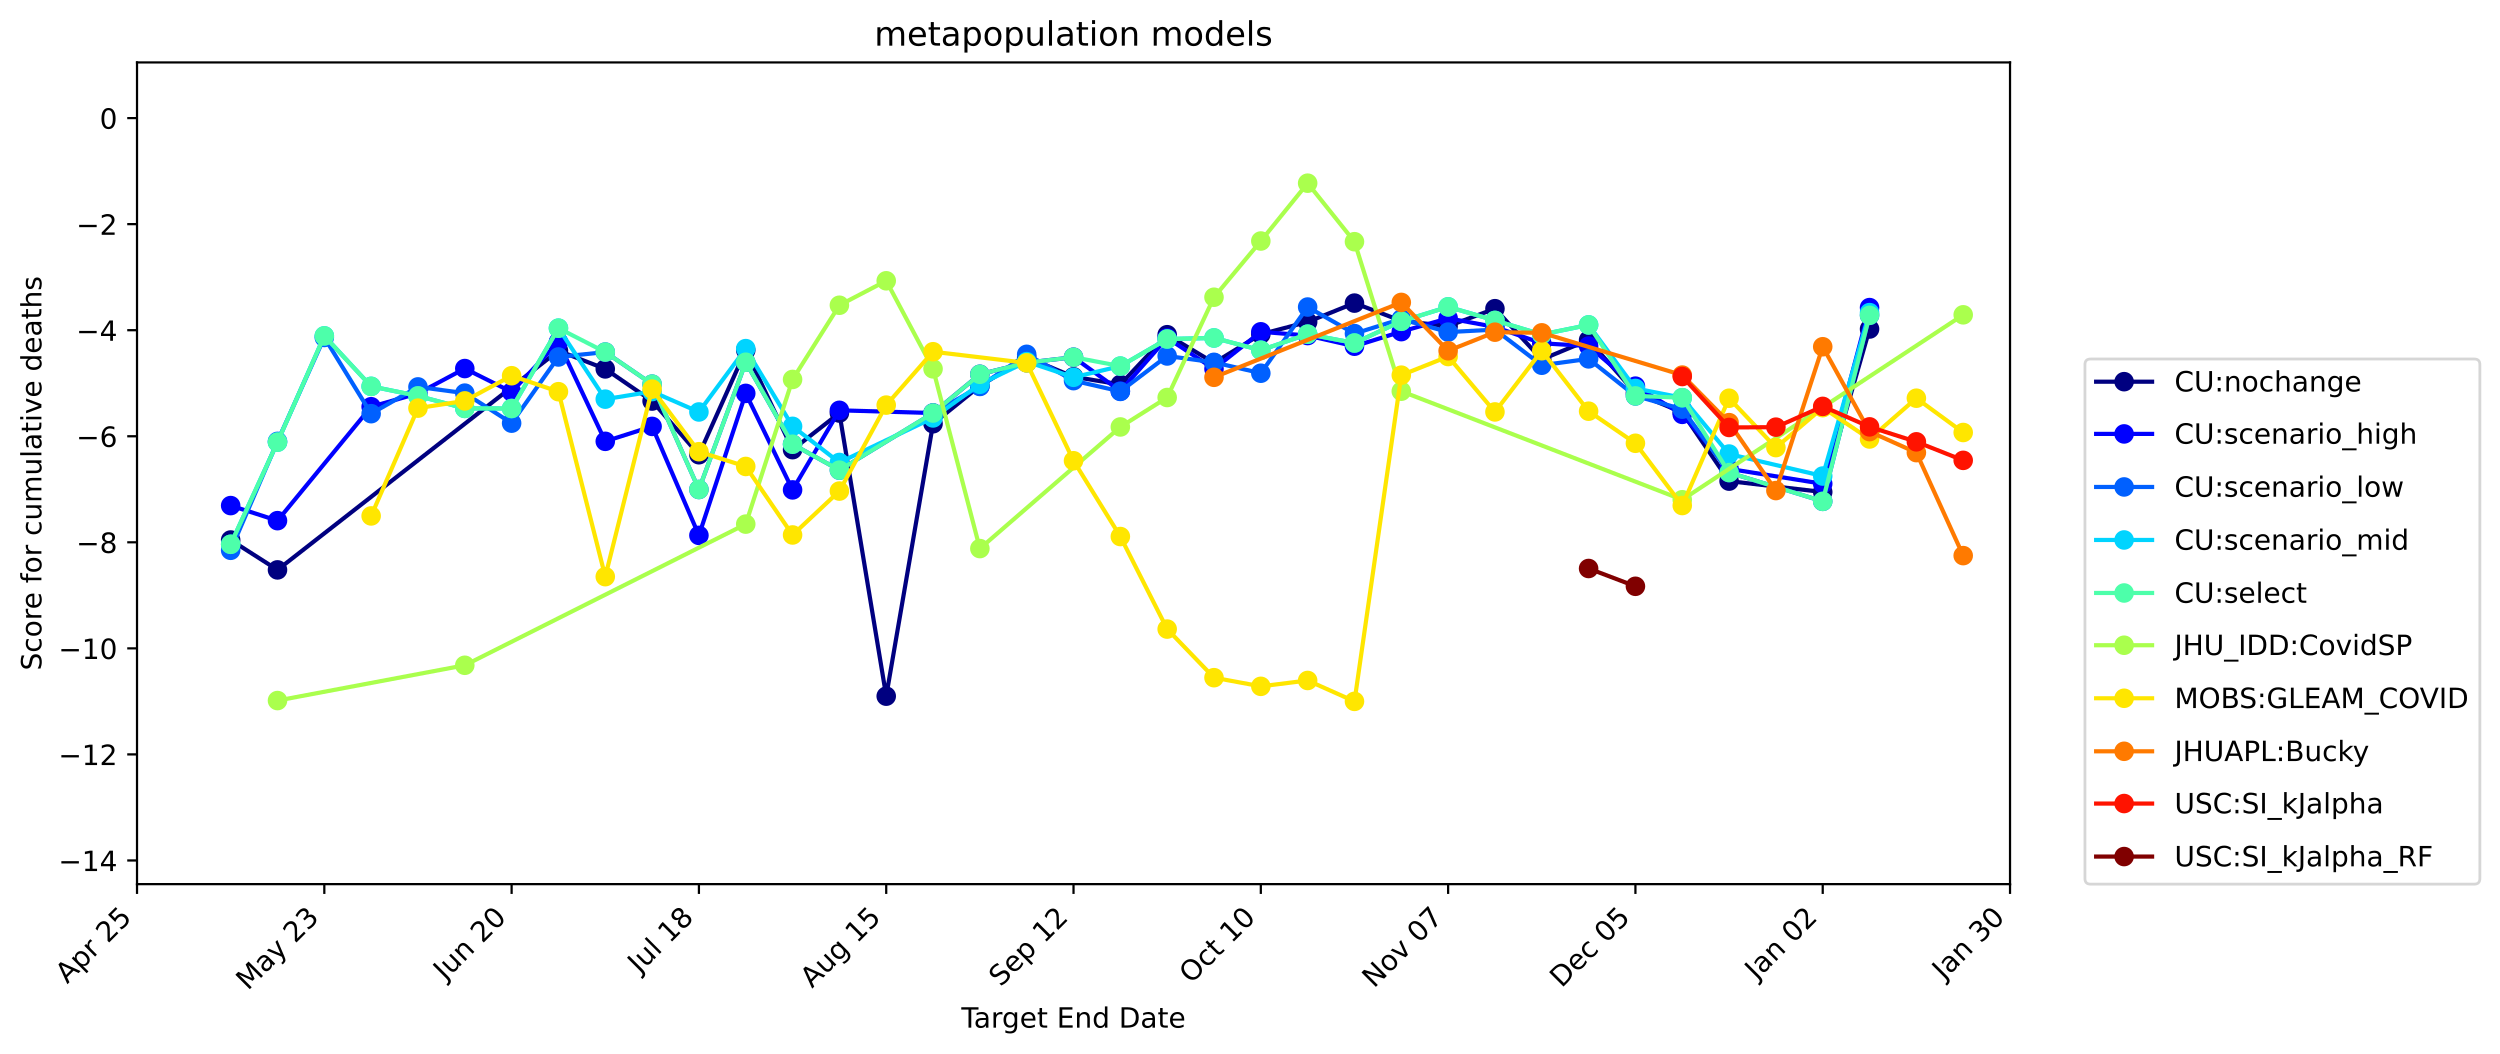 <?xml version="1.0" encoding="utf-8" standalone="no"?>
<!DOCTYPE svg PUBLIC "-//W3C//DTD SVG 1.1//EN"
  "http://www.w3.org/Graphics/SVG/1.1/DTD/svg11.dtd">
<!-- Created with matplotlib (https://matplotlib.org/) -->
<svg height="376.664pt" version="1.1" viewBox="0 0 893.748 376.664" width="893.748pt" xmlns="http://www.w3.org/2000/svg" xmlns:xlink="http://www.w3.org/1999/xlink">
 <defs>
  <style type="text/css">
*{stroke-linecap:butt;stroke-linejoin:round;}
  </style>
 </defs>
 <g id="figure_1">
  <g id="patch_1">
   <path d="M 0 376.664 
L 893.748 376.664 
L 893.748 0 
L 0 0 
z
" style="fill:#ffffff;"/>
  </g>
  <g id="axes_1">
   <g id="patch_2">
    <path d="M 48.983 316.078 
L 718.583 316.078 
L 718.583 22.318 
L 48.983 22.318 
z
" style="fill:#ffffff;"/>
   </g>
   <g id="matplotlib.axis_1">
    <g id="xtick_1">
     <g id="line2d_1">
      <defs>
       <path d="M 0 0 
L 0 3.5 
" id="m7c4a92b616" style="stroke:#000000;stroke-width:0.8;"/>
      </defs>
      <g>
       <use style="stroke:#000000;stroke-width:0.8;" x="48.983" xlink:href="#m7c4a92b616" y="316.078"/>
      </g>
     </g>
     <g id="text_1">
      <!-- Apr 25 -->
      <defs>
       <path d="M 34.188 63.188 
L 20.797 26.906 
L 47.609 26.906 
z
M 28.609 72.906 
L 39.797 72.906 
L 67.578 0 
L 57.328 0 
L 50.688 18.703 
L 17.828 18.703 
L 11.188 0 
L 0.781 0 
z
" id="DejaVuSans-65"/>
       <path d="M 18.109 8.203 
L 18.109 -20.797 
L 9.078 -20.797 
L 9.078 54.688 
L 18.109 54.688 
L 18.109 46.391 
Q 20.953 51.266 25.266 53.625 
Q 29.594 56 35.594 56 
Q 45.562 56 51.781 48.094 
Q 58.016 40.188 58.016 27.297 
Q 58.016 14.406 51.781 6.484 
Q 45.562 -1.422 35.594 -1.422 
Q 29.594 -1.422 25.266 0.953 
Q 20.953 3.328 18.109 8.203 
z
M 48.688 27.297 
Q 48.688 37.203 44.609 42.844 
Q 40.531 48.484 33.406 48.484 
Q 26.266 48.484 22.188 42.844 
Q 18.109 37.203 18.109 27.297 
Q 18.109 17.391 22.188 11.75 
Q 26.266 6.109 33.406 6.109 
Q 40.531 6.109 44.609 11.75 
Q 48.688 17.391 48.688 27.297 
z
" id="DejaVuSans-112"/>
       <path d="M 41.109 46.297 
Q 39.594 47.172 37.812 47.578 
Q 36.031 48 33.891 48 
Q 26.266 48 22.188 43.047 
Q 18.109 38.094 18.109 28.812 
L 18.109 0 
L 9.078 0 
L 9.078 54.688 
L 18.109 54.688 
L 18.109 46.188 
Q 20.953 51.172 25.484 53.578 
Q 30.031 56 36.531 56 
Q 37.453 56 38.578 55.875 
Q 39.703 55.766 41.062 55.516 
z
" id="DejaVuSans-114"/>
       <path id="DejaVuSans-32"/>
       <path d="M 19.188 8.297 
L 53.609 8.297 
L 53.609 0 
L 7.328 0 
L 7.328 8.297 
Q 12.938 14.109 22.625 23.891 
Q 32.328 33.688 34.812 36.531 
Q 39.547 41.844 41.422 45.531 
Q 43.312 49.219 43.312 52.781 
Q 43.312 58.594 39.234 62.25 
Q 35.156 65.922 28.609 65.922 
Q 23.969 65.922 18.812 64.312 
Q 13.672 62.703 7.812 59.422 
L 7.812 69.391 
Q 13.766 71.781 18.938 73 
Q 24.125 74.219 28.422 74.219 
Q 39.75 74.219 46.484 68.547 
Q 53.219 62.891 53.219 53.422 
Q 53.219 48.922 51.531 44.891 
Q 49.859 40.875 45.406 35.406 
Q 44.188 33.984 37.641 27.219 
Q 31.109 20.453 19.188 8.297 
z
" id="DejaVuSans-50"/>
       <path d="M 10.797 72.906 
L 49.516 72.906 
L 49.516 64.594 
L 19.828 64.594 
L 19.828 46.734 
Q 21.969 47.469 24.109 47.828 
Q 26.266 48.188 28.422 48.188 
Q 40.625 48.188 47.75 41.5 
Q 54.891 34.812 54.891 23.391 
Q 54.891 11.625 47.562 5.094 
Q 40.234 -1.422 26.906 -1.422 
Q 22.312 -1.422 17.547 -0.641 
Q 12.797 0.141 7.719 1.703 
L 7.719 11.625 
Q 12.109 9.234 16.797 8.062 
Q 21.484 6.891 26.703 6.891 
Q 35.156 6.891 40.078 11.328 
Q 45.016 15.766 45.016 23.391 
Q 45.016 31 40.078 35.438 
Q 35.156 39.891 26.703 39.891 
Q 22.75 39.891 18.812 39.016 
Q 14.891 38.141 10.797 36.281 
z
" id="DejaVuSans-53"/>
      </defs>
      <g transform="translate(24.034 351.929)rotate(-45)scale(0.1 -0.1)">
       <use xlink:href="#DejaVuSans-65"/>
       <use x="68.408" xlink:href="#DejaVuSans-112"/>
       <use x="131.885" xlink:href="#DejaVuSans-114"/>
       <use x="172.998" xlink:href="#DejaVuSans-32"/>
       <use x="204.785" xlink:href="#DejaVuSans-50"/>
       <use x="268.408" xlink:href="#DejaVuSans-53"/>
      </g>
     </g>
    </g>
    <g id="xtick_2">
     <g id="line2d_2">
      <g>
       <use style="stroke:#000000;stroke-width:0.8;" x="115.943" xlink:href="#m7c4a92b616" y="316.078"/>
      </g>
     </g>
     <g id="text_2">
      <!-- May 23 -->
      <defs>
       <path d="M 9.812 72.906 
L 24.516 72.906 
L 43.109 23.297 
L 61.812 72.906 
L 76.516 72.906 
L 76.516 0 
L 66.891 0 
L 66.891 64.016 
L 48.094 14.016 
L 38.188 14.016 
L 19.391 64.016 
L 19.391 0 
L 9.812 0 
z
" id="DejaVuSans-77"/>
       <path d="M 34.281 27.484 
Q 23.391 27.484 19.188 25 
Q 14.984 22.516 14.984 16.5 
Q 14.984 11.719 18.141 8.906 
Q 21.297 6.109 26.703 6.109 
Q 34.188 6.109 38.703 11.406 
Q 43.219 16.703 43.219 25.484 
L 43.219 27.484 
z
M 52.203 31.203 
L 52.203 0 
L 43.219 0 
L 43.219 8.297 
Q 40.141 3.328 35.547 0.953 
Q 30.953 -1.422 24.312 -1.422 
Q 15.922 -1.422 10.953 3.297 
Q 6 8.016 6 15.922 
Q 6 25.141 12.172 29.828 
Q 18.359 34.516 30.609 34.516 
L 43.219 34.516 
L 43.219 35.406 
Q 43.219 41.609 39.141 45 
Q 35.062 48.391 27.688 48.391 
Q 23 48.391 18.547 47.266 
Q 14.109 46.141 10.016 43.891 
L 10.016 52.203 
Q 14.938 54.109 19.578 55.047 
Q 24.219 56 28.609 56 
Q 40.484 56 46.344 49.844 
Q 52.203 43.703 52.203 31.203 
z
" id="DejaVuSans-97"/>
       <path d="M 32.172 -5.078 
Q 28.375 -14.844 24.75 -17.812 
Q 21.141 -20.797 15.094 -20.797 
L 7.906 -20.797 
L 7.906 -13.281 
L 13.188 -13.281 
Q 16.891 -13.281 18.938 -11.516 
Q 21 -9.766 23.484 -3.219 
L 25.094 0.875 
L 2.984 54.688 
L 12.5 54.688 
L 29.594 11.922 
L 46.688 54.688 
L 56.203 54.688 
z
" id="DejaVuSans-121"/>
       <path d="M 40.578 39.312 
Q 47.656 37.797 51.625 33 
Q 55.609 28.219 55.609 21.188 
Q 55.609 10.406 48.188 4.484 
Q 40.766 -1.422 27.094 -1.422 
Q 22.516 -1.422 17.656 -0.516 
Q 12.797 0.391 7.625 2.203 
L 7.625 11.719 
Q 11.719 9.328 16.594 8.109 
Q 21.484 6.891 26.812 6.891 
Q 36.078 6.891 40.938 10.547 
Q 45.797 14.203 45.797 21.188 
Q 45.797 27.641 41.281 31.266 
Q 36.766 34.906 28.719 34.906 
L 20.219 34.906 
L 20.219 43.016 
L 29.109 43.016 
Q 36.375 43.016 40.234 45.922 
Q 44.094 48.828 44.094 54.297 
Q 44.094 59.906 40.109 62.906 
Q 36.141 65.922 28.719 65.922 
Q 24.656 65.922 20.016 65.031 
Q 15.375 64.156 9.812 62.312 
L 9.812 71.094 
Q 15.438 72.656 20.344 73.438 
Q 25.25 74.219 29.594 74.219 
Q 40.828 74.219 47.359 69.109 
Q 53.906 64.016 53.906 55.328 
Q 53.906 49.266 50.438 45.094 
Q 46.969 40.922 40.578 39.312 
z
" id="DejaVuSans-51"/>
      </defs>
      <g transform="translate(88.608 354.316)rotate(-45)scale(0.1 -0.1)">
       <use xlink:href="#DejaVuSans-77"/>
       <use x="86.279" xlink:href="#DejaVuSans-97"/>
       <use x="147.559" xlink:href="#DejaVuSans-121"/>
       <use x="206.738" xlink:href="#DejaVuSans-32"/>
       <use x="238.525" xlink:href="#DejaVuSans-50"/>
       <use x="302.148" xlink:href="#DejaVuSans-51"/>
      </g>
     </g>
    </g>
    <g id="xtick_3">
     <g id="line2d_3">
      <g>
       <use style="stroke:#000000;stroke-width:0.8;" x="182.903" xlink:href="#m7c4a92b616" y="316.078"/>
      </g>
     </g>
     <g id="text_3">
      <!-- Jun 20 -->
      <defs>
       <path d="M 9.812 72.906 
L 19.672 72.906 
L 19.672 5.078 
Q 19.672 -8.109 14.672 -14.062 
Q 9.672 -20.016 -1.422 -20.016 
L -5.172 -20.016 
L -5.172 -11.719 
L -2.094 -11.719 
Q 4.438 -11.719 7.125 -8.047 
Q 9.812 -4.391 9.812 5.078 
z
" id="DejaVuSans-74"/>
       <path d="M 8.5 21.578 
L 8.5 54.688 
L 17.484 54.688 
L 17.484 21.922 
Q 17.484 14.156 20.5 10.266 
Q 23.531 6.391 29.594 6.391 
Q 36.859 6.391 41.078 11.031 
Q 45.312 15.672 45.312 23.688 
L 45.312 54.688 
L 54.297 54.688 
L 54.297 0 
L 45.312 0 
L 45.312 8.406 
Q 42.047 3.422 37.719 1 
Q 33.406 -1.422 27.688 -1.422 
Q 18.266 -1.422 13.375 4.438 
Q 8.5 10.297 8.5 21.578 
z
M 31.109 56 
z
" id="DejaVuSans-117"/>
       <path d="M 54.891 33.016 
L 54.891 0 
L 45.906 0 
L 45.906 32.719 
Q 45.906 40.484 42.875 44.328 
Q 39.844 48.188 33.797 48.188 
Q 26.516 48.188 22.312 43.547 
Q 18.109 38.922 18.109 30.906 
L 18.109 0 
L 9.078 0 
L 9.078 54.688 
L 18.109 54.688 
L 18.109 46.188 
Q 21.344 51.125 25.703 53.562 
Q 30.078 56 35.797 56 
Q 45.219 56 50.047 50.172 
Q 54.891 44.344 54.891 33.016 
z
" id="DejaVuSans-110"/>
       <path d="M 31.781 66.406 
Q 24.172 66.406 20.328 58.906 
Q 16.5 51.422 16.5 36.375 
Q 16.5 21.391 20.328 13.891 
Q 24.172 6.391 31.781 6.391 
Q 39.453 6.391 43.281 13.891 
Q 47.125 21.391 47.125 36.375 
Q 47.125 51.422 43.281 58.906 
Q 39.453 66.406 31.781 66.406 
z
M 31.781 74.219 
Q 44.047 74.219 50.516 64.516 
Q 56.984 54.828 56.984 36.375 
Q 56.984 17.969 50.516 8.266 
Q 44.047 -1.422 31.781 -1.422 
Q 19.531 -1.422 13.062 8.266 
Q 6.594 17.969 6.594 36.375 
Q 6.594 54.828 13.062 64.516 
Q 19.531 74.219 31.781 74.219 
z
" id="DejaVuSans-48"/>
      </defs>
      <g transform="translate(159.138 350.745)rotate(-45)scale(0.1 -0.1)">
       <use xlink:href="#DejaVuSans-74"/>
       <use x="29.492" xlink:href="#DejaVuSans-117"/>
       <use x="92.871" xlink:href="#DejaVuSans-110"/>
       <use x="156.25" xlink:href="#DejaVuSans-32"/>
       <use x="188.037" xlink:href="#DejaVuSans-50"/>
       <use x="251.66" xlink:href="#DejaVuSans-48"/>
      </g>
     </g>
    </g>
    <g id="xtick_4">
     <g id="line2d_4">
      <g>
       <use style="stroke:#000000;stroke-width:0.8;" x="249.863" xlink:href="#m7c4a92b616" y="316.078"/>
      </g>
     </g>
     <g id="text_4">
      <!-- Jul 18 -->
      <defs>
       <path d="M 9.422 75.984 
L 18.406 75.984 
L 18.406 0 
L 9.422 0 
z
" id="DejaVuSans-108"/>
       <path d="M 12.406 8.297 
L 28.516 8.297 
L 28.516 63.922 
L 10.984 60.406 
L 10.984 69.391 
L 28.422 72.906 
L 38.281 72.906 
L 38.281 8.297 
L 54.391 8.297 
L 54.391 0 
L 12.406 0 
z
" id="DejaVuSans-49"/>
       <path d="M 31.781 34.625 
Q 24.75 34.625 20.719 30.859 
Q 16.703 27.094 16.703 20.516 
Q 16.703 13.922 20.719 10.156 
Q 24.75 6.391 31.781 6.391 
Q 38.812 6.391 42.859 10.172 
Q 46.922 13.969 46.922 20.516 
Q 46.922 27.094 42.891 30.859 
Q 38.875 34.625 31.781 34.625 
z
M 21.922 38.812 
Q 15.578 40.375 12.031 44.719 
Q 8.5 49.078 8.5 55.328 
Q 8.5 64.062 14.719 69.141 
Q 20.953 74.219 31.781 74.219 
Q 42.672 74.219 48.875 69.141 
Q 55.078 64.062 55.078 55.328 
Q 55.078 49.078 51.531 44.719 
Q 48 40.375 41.703 38.812 
Q 48.828 37.156 52.797 32.312 
Q 56.781 27.484 56.781 20.516 
Q 56.781 9.906 50.312 4.234 
Q 43.844 -1.422 31.781 -1.422 
Q 19.734 -1.422 13.25 4.234 
Q 6.781 9.906 6.781 20.516 
Q 6.781 27.484 10.781 32.312 
Q 14.797 37.156 21.922 38.812 
z
M 18.312 54.391 
Q 18.312 48.734 21.844 45.562 
Q 25.391 42.391 31.781 42.391 
Q 38.141 42.391 41.719 45.562 
Q 45.312 48.734 45.312 54.391 
Q 45.312 60.062 41.719 63.234 
Q 38.141 66.406 31.781 66.406 
Q 25.391 66.406 21.844 63.234 
Q 18.312 60.062 18.312 54.391 
z
" id="DejaVuSans-56"/>
      </defs>
      <g transform="translate(228.615 348.228)rotate(-45)scale(0.1 -0.1)">
       <use xlink:href="#DejaVuSans-74"/>
       <use x="29.492" xlink:href="#DejaVuSans-117"/>
       <use x="92.871" xlink:href="#DejaVuSans-108"/>
       <use x="120.654" xlink:href="#DejaVuSans-32"/>
       <use x="152.441" xlink:href="#DejaVuSans-49"/>
       <use x="216.064" xlink:href="#DejaVuSans-56"/>
      </g>
     </g>
    </g>
    <g id="xtick_5">
     <g id="line2d_5">
      <g>
       <use style="stroke:#000000;stroke-width:0.8;" x="316.823" xlink:href="#m7c4a92b616" y="316.078"/>
      </g>
     </g>
     <g id="text_5">
      <!-- Aug 15 -->
      <defs>
       <path d="M 45.406 27.984 
Q 45.406 37.75 41.375 43.109 
Q 37.359 48.484 30.078 48.484 
Q 22.859 48.484 18.828 43.109 
Q 14.797 37.75 14.797 27.984 
Q 14.797 18.266 18.828 12.891 
Q 22.859 7.516 30.078 7.516 
Q 37.359 7.516 41.375 12.891 
Q 45.406 18.266 45.406 27.984 
z
M 54.391 6.781 
Q 54.391 -7.172 48.188 -13.984 
Q 42 -20.797 29.203 -20.797 
Q 24.469 -20.797 20.266 -20.094 
Q 16.062 -19.391 12.109 -17.922 
L 12.109 -9.188 
Q 16.062 -11.328 19.922 -12.344 
Q 23.781 -13.375 27.781 -13.375 
Q 36.625 -13.375 41.016 -8.766 
Q 45.406 -4.156 45.406 5.172 
L 45.406 9.625 
Q 42.625 4.781 38.281 2.391 
Q 33.938 0 27.875 0 
Q 17.828 0 11.672 7.656 
Q 5.516 15.328 5.516 27.984 
Q 5.516 40.672 11.672 48.328 
Q 17.828 56 27.875 56 
Q 33.938 56 38.281 53.609 
Q 42.625 51.219 45.406 46.391 
L 45.406 54.688 
L 54.391 54.688 
z
" id="DejaVuSans-103"/>
      </defs>
      <g transform="translate(290.3 353.504)rotate(-45)scale(0.1 -0.1)">
       <use xlink:href="#DejaVuSans-65"/>
       <use x="68.408" xlink:href="#DejaVuSans-117"/>
       <use x="131.787" xlink:href="#DejaVuSans-103"/>
       <use x="195.264" xlink:href="#DejaVuSans-32"/>
       <use x="227.051" xlink:href="#DejaVuSans-49"/>
       <use x="290.674" xlink:href="#DejaVuSans-53"/>
      </g>
     </g>
    </g>
    <g id="xtick_6">
     <g id="line2d_6">
      <g>
       <use style="stroke:#000000;stroke-width:0.8;" x="383.783" xlink:href="#m7c4a92b616" y="316.078"/>
      </g>
     </g>
     <g id="text_6">
      <!-- Sep 12 -->
      <defs>
       <path d="M 53.516 70.516 
L 53.516 60.891 
Q 47.906 63.578 42.922 64.891 
Q 37.938 66.219 33.297 66.219 
Q 25.25 66.219 20.875 63.094 
Q 16.5 59.969 16.5 54.203 
Q 16.5 49.359 19.406 46.891 
Q 22.312 44.438 30.422 42.922 
L 36.375 41.703 
Q 47.406 39.594 52.656 34.297 
Q 57.906 29 57.906 20.125 
Q 57.906 9.516 50.797 4.047 
Q 43.703 -1.422 29.984 -1.422 
Q 24.812 -1.422 18.969 -0.25 
Q 13.141 0.922 6.891 3.219 
L 6.891 13.375 
Q 12.891 10.016 18.656 8.297 
Q 24.422 6.594 29.984 6.594 
Q 38.422 6.594 43.016 9.906 
Q 47.609 13.234 47.609 19.391 
Q 47.609 24.75 44.312 27.781 
Q 41.016 30.812 33.5 32.328 
L 27.484 33.5 
Q 16.453 35.688 11.516 40.375 
Q 6.594 45.062 6.594 53.422 
Q 6.594 63.094 13.406 68.656 
Q 20.219 74.219 32.172 74.219 
Q 37.312 74.219 42.625 73.281 
Q 47.953 72.359 53.516 70.516 
z
" id="DejaVuSans-83"/>
       <path d="M 56.203 29.594 
L 56.203 25.203 
L 14.891 25.203 
Q 15.484 15.922 20.484 11.062 
Q 25.484 6.203 34.422 6.203 
Q 39.594 6.203 44.453 7.469 
Q 49.312 8.734 54.109 11.281 
L 54.109 2.781 
Q 49.266 0.734 44.188 -0.344 
Q 39.109 -1.422 33.891 -1.422 
Q 20.797 -1.422 13.156 6.188 
Q 5.516 13.812 5.516 26.812 
Q 5.516 40.234 12.766 48.109 
Q 20.016 56 32.328 56 
Q 43.359 56 49.781 48.891 
Q 56.203 41.797 56.203 29.594 
z
M 47.219 32.234 
Q 47.125 39.594 43.094 43.984 
Q 39.062 48.391 32.422 48.391 
Q 24.906 48.391 20.391 44.141 
Q 15.875 39.891 15.188 32.172 
z
" id="DejaVuSans-101"/>
      </defs>
      <g transform="translate(357.738 353.025)rotate(-45)scale(0.1 -0.1)">
       <use xlink:href="#DejaVuSans-83"/>
       <use x="63.477" xlink:href="#DejaVuSans-101"/>
       <use x="125" xlink:href="#DejaVuSans-112"/>
       <use x="188.477" xlink:href="#DejaVuSans-32"/>
       <use x="220.264" xlink:href="#DejaVuSans-49"/>
       <use x="283.887" xlink:href="#DejaVuSans-50"/>
      </g>
     </g>
    </g>
    <g id="xtick_7">
     <g id="line2d_7">
      <g>
       <use style="stroke:#000000;stroke-width:0.8;" x="450.743" xlink:href="#m7c4a92b616" y="316.078"/>
      </g>
     </g>
     <g id="text_7">
      <!-- Oct 10 -->
      <defs>
       <path d="M 39.406 66.219 
Q 28.656 66.219 22.328 58.203 
Q 16.016 50.203 16.016 36.375 
Q 16.016 22.609 22.328 14.594 
Q 28.656 6.594 39.406 6.594 
Q 50.141 6.594 56.422 14.594 
Q 62.703 22.609 62.703 36.375 
Q 62.703 50.203 56.422 58.203 
Q 50.141 66.219 39.406 66.219 
z
M 39.406 74.219 
Q 54.734 74.219 63.906 63.938 
Q 73.094 53.656 73.094 36.375 
Q 73.094 19.141 63.906 8.859 
Q 54.734 -1.422 39.406 -1.422 
Q 24.031 -1.422 14.812 8.828 
Q 5.609 19.094 5.609 36.375 
Q 5.609 53.656 14.812 63.938 
Q 24.031 74.219 39.406 74.219 
z
" id="DejaVuSans-79"/>
       <path d="M 48.781 52.594 
L 48.781 44.188 
Q 44.969 46.297 41.141 47.344 
Q 37.312 48.391 33.406 48.391 
Q 24.656 48.391 19.812 42.844 
Q 14.984 37.312 14.984 27.297 
Q 14.984 17.281 19.812 11.734 
Q 24.656 6.203 33.406 6.203 
Q 37.312 6.203 41.141 7.25 
Q 44.969 8.297 48.781 10.406 
L 48.781 2.094 
Q 45.016 0.344 40.984 -0.531 
Q 36.969 -1.422 32.422 -1.422 
Q 20.062 -1.422 12.781 6.344 
Q 5.516 14.109 5.516 27.297 
Q 5.516 40.672 12.859 48.328 
Q 20.219 56 33.016 56 
Q 37.156 56 41.109 55.141 
Q 45.062 54.297 48.781 52.594 
z
" id="DejaVuSans-99"/>
       <path d="M 18.312 70.219 
L 18.312 54.688 
L 36.812 54.688 
L 36.812 47.703 
L 18.312 47.703 
L 18.312 18.016 
Q 18.312 11.328 20.141 9.422 
Q 21.969 7.516 27.594 7.516 
L 36.812 7.516 
L 36.812 0 
L 27.594 0 
Q 17.188 0 13.234 3.875 
Q 9.281 7.766 9.281 18.016 
L 9.281 47.703 
L 2.688 47.703 
L 2.688 54.688 
L 9.281 54.688 
L 9.281 70.219 
z
" id="DejaVuSans-116"/>
      </defs>
      <g transform="translate(425.801 351.923)rotate(-45)scale(0.1 -0.1)">
       <use xlink:href="#DejaVuSans-79"/>
       <use x="78.711" xlink:href="#DejaVuSans-99"/>
       <use x="133.691" xlink:href="#DejaVuSans-116"/>
       <use x="172.9" xlink:href="#DejaVuSans-32"/>
       <use x="204.688" xlink:href="#DejaVuSans-49"/>
       <use x="268.311" xlink:href="#DejaVuSans-48"/>
      </g>
     </g>
    </g>
    <g id="xtick_8">
     <g id="line2d_8">
      <g>
       <use style="stroke:#000000;stroke-width:0.8;" x="517.703" xlink:href="#m7c4a92b616" y="316.078"/>
      </g>
     </g>
     <g id="text_8">
      <!-- Nov 07 -->
      <defs>
       <path d="M 9.812 72.906 
L 23.094 72.906 
L 55.422 11.922 
L 55.422 72.906 
L 64.984 72.906 
L 64.984 0 
L 51.703 0 
L 19.391 60.984 
L 19.391 0 
L 9.812 0 
z
" id="DejaVuSans-78"/>
       <path d="M 30.609 48.391 
Q 23.391 48.391 19.188 42.75 
Q 14.984 37.109 14.984 27.297 
Q 14.984 17.484 19.156 11.844 
Q 23.344 6.203 30.609 6.203 
Q 37.797 6.203 41.984 11.859 
Q 46.188 17.531 46.188 27.297 
Q 46.188 37.016 41.984 42.703 
Q 37.797 48.391 30.609 48.391 
z
M 30.609 56 
Q 42.328 56 49.016 48.375 
Q 55.719 40.766 55.719 27.297 
Q 55.719 13.875 49.016 6.219 
Q 42.328 -1.422 30.609 -1.422 
Q 18.844 -1.422 12.172 6.219 
Q 5.516 13.875 5.516 27.297 
Q 5.516 40.766 12.172 48.375 
Q 18.844 56 30.609 56 
z
" id="DejaVuSans-111"/>
       <path d="M 2.984 54.688 
L 12.5 54.688 
L 29.594 8.797 
L 46.688 54.688 
L 56.203 54.688 
L 35.688 0 
L 23.484 0 
z
" id="DejaVuSans-118"/>
       <path d="M 8.203 72.906 
L 55.078 72.906 
L 55.078 68.703 
L 28.609 0 
L 18.312 0 
L 43.219 64.594 
L 8.203 64.594 
z
" id="DejaVuSans-55"/>
      </defs>
      <g transform="translate(491.185 353.498)rotate(-45)scale(0.1 -0.1)">
       <use xlink:href="#DejaVuSans-78"/>
       <use x="74.805" xlink:href="#DejaVuSans-111"/>
       <use x="135.986" xlink:href="#DejaVuSans-118"/>
       <use x="195.166" xlink:href="#DejaVuSans-32"/>
       <use x="226.953" xlink:href="#DejaVuSans-48"/>
       <use x="290.576" xlink:href="#DejaVuSans-55"/>
      </g>
     </g>
    </g>
    <g id="xtick_9">
     <g id="line2d_9">
      <g>
       <use style="stroke:#000000;stroke-width:0.8;" x="584.663" xlink:href="#m7c4a92b616" y="316.078"/>
      </g>
     </g>
     <g id="text_9">
      <!-- Dec 05 -->
      <defs>
       <path d="M 19.672 64.797 
L 19.672 8.109 
L 31.594 8.109 
Q 46.688 8.109 53.688 14.938 
Q 60.688 21.781 60.688 36.531 
Q 60.688 51.172 53.688 57.984 
Q 46.688 64.797 31.594 64.797 
z
M 9.812 72.906 
L 30.078 72.906 
Q 51.266 72.906 61.172 64.094 
Q 71.094 55.281 71.094 36.531 
Q 71.094 17.672 61.125 8.828 
Q 51.172 0 30.078 0 
L 9.812 0 
z
" id="DejaVuSans-68"/>
      </defs>
      <g transform="translate(558.263 353.38)rotate(-45)scale(0.1 -0.1)">
       <use xlink:href="#DejaVuSans-68"/>
       <use x="77.002" xlink:href="#DejaVuSans-101"/>
       <use x="138.525" xlink:href="#DejaVuSans-99"/>
       <use x="193.506" xlink:href="#DejaVuSans-32"/>
       <use x="225.293" xlink:href="#DejaVuSans-48"/>
       <use x="288.916" xlink:href="#DejaVuSans-53"/>
      </g>
     </g>
    </g>
    <g id="xtick_10">
     <g id="line2d_10">
      <g>
       <use style="stroke:#000000;stroke-width:0.8;" x="651.623" xlink:href="#m7c4a92b616" y="316.078"/>
      </g>
     </g>
     <g id="text_10">
      <!-- Jan 02 -->
      <g transform="translate(628.007 350.597)rotate(-45)scale(0.1 -0.1)">
       <use xlink:href="#DejaVuSans-74"/>
       <use x="29.492" xlink:href="#DejaVuSans-97"/>
       <use x="90.771" xlink:href="#DejaVuSans-110"/>
       <use x="154.15" xlink:href="#DejaVuSans-32"/>
       <use x="185.938" xlink:href="#DejaVuSans-48"/>
       <use x="249.561" xlink:href="#DejaVuSans-50"/>
      </g>
     </g>
    </g>
    <g id="xtick_11">
     <g id="line2d_11">
      <g>
       <use style="stroke:#000000;stroke-width:0.8;" x="718.583" xlink:href="#m7c4a92b616" y="316.078"/>
      </g>
     </g>
     <g id="text_11">
      <!-- Jan 30 -->
      <g transform="translate(694.967 350.597)rotate(-45)scale(0.1 -0.1)">
       <use xlink:href="#DejaVuSans-74"/>
       <use x="29.492" xlink:href="#DejaVuSans-97"/>
       <use x="90.771" xlink:href="#DejaVuSans-110"/>
       <use x="154.15" xlink:href="#DejaVuSans-32"/>
       <use x="185.938" xlink:href="#DejaVuSans-51"/>
       <use x="249.561" xlink:href="#DejaVuSans-48"/>
      </g>
     </g>
    </g>
    <g id="text_12">
     <!-- Target End Date -->
     <defs>
      <path d="M -0.297 72.906 
L 61.375 72.906 
L 61.375 64.594 
L 35.5 64.594 
L 35.5 0 
L 25.594 0 
L 25.594 64.594 
L -0.297 64.594 
z
" id="DejaVuSans-84"/>
      <path d="M 9.812 72.906 
L 55.906 72.906 
L 55.906 64.594 
L 19.672 64.594 
L 19.672 43.016 
L 54.391 43.016 
L 54.391 34.719 
L 19.672 34.719 
L 19.672 8.297 
L 56.781 8.297 
L 56.781 0 
L 9.812 0 
z
" id="DejaVuSans-69"/>
      <path d="M 45.406 46.391 
L 45.406 75.984 
L 54.391 75.984 
L 54.391 0 
L 45.406 0 
L 45.406 8.203 
Q 42.578 3.328 38.25 0.953 
Q 33.938 -1.422 27.875 -1.422 
Q 17.969 -1.422 11.734 6.484 
Q 5.516 14.406 5.516 27.297 
Q 5.516 40.188 11.734 48.094 
Q 17.969 56 27.875 56 
Q 33.938 56 38.25 53.625 
Q 42.578 51.266 45.406 46.391 
z
M 14.797 27.297 
Q 14.797 17.391 18.875 11.75 
Q 22.953 6.109 30.078 6.109 
Q 37.203 6.109 41.297 11.75 
Q 45.406 17.391 45.406 27.297 
Q 45.406 37.203 41.297 42.844 
Q 37.203 48.484 30.078 48.484 
Q 22.953 48.484 18.875 42.844 
Q 14.797 37.203 14.797 27.297 
z
" id="DejaVuSans-100"/>
     </defs>
     <g transform="translate(343.68 367.385)scale(0.1 -0.1)">
      <use xlink:href="#DejaVuSans-84"/>
      <use x="44.584" xlink:href="#DejaVuSans-97"/>
      <use x="105.863" xlink:href="#DejaVuSans-114"/>
      <use x="145.227" xlink:href="#DejaVuSans-103"/>
      <use x="208.703" xlink:href="#DejaVuSans-101"/>
      <use x="270.227" xlink:href="#DejaVuSans-116"/>
      <use x="309.436" xlink:href="#DejaVuSans-32"/>
      <use x="341.223" xlink:href="#DejaVuSans-69"/>
      <use x="404.406" xlink:href="#DejaVuSans-110"/>
      <use x="467.785" xlink:href="#DejaVuSans-100"/>
      <use x="531.262" xlink:href="#DejaVuSans-32"/>
      <use x="563.049" xlink:href="#DejaVuSans-68"/>
      <use x="640.051" xlink:href="#DejaVuSans-97"/>
      <use x="701.33" xlink:href="#DejaVuSans-116"/>
      <use x="740.539" xlink:href="#DejaVuSans-101"/>
     </g>
    </g>
   </g>
   <g id="matplotlib.axis_2">
    <g id="ytick_1">
     <g id="line2d_12">
      <defs>
       <path d="M 0 0 
L -3.5 0 
" id="mc7d2900254" style="stroke:#000000;stroke-width:0.8;"/>
      </defs>
      <g>
       <use style="stroke:#000000;stroke-width:0.8;" x="48.983" xlink:href="#mc7d2900254" y="307.614"/>
      </g>
     </g>
     <g id="text_13">
      <!-- −14 -->
      <defs>
       <path d="M 10.594 35.5 
L 73.188 35.5 
L 73.188 27.203 
L 10.594 27.203 
z
" id="DejaVuSans-8722"/>
       <path d="M 37.797 64.312 
L 12.891 25.391 
L 37.797 25.391 
z
M 35.203 72.906 
L 47.609 72.906 
L 47.609 25.391 
L 58.016 25.391 
L 58.016 17.188 
L 47.609 17.188 
L 47.609 0 
L 37.797 0 
L 37.797 17.188 
L 4.891 17.188 
L 4.891 26.703 
z
" id="DejaVuSans-52"/>
      </defs>
      <g transform="translate(20.878 311.413)scale(0.1 -0.1)">
       <use xlink:href="#DejaVuSans-8722"/>
       <use x="83.789" xlink:href="#DejaVuSans-49"/>
       <use x="147.412" xlink:href="#DejaVuSans-52"/>
      </g>
     </g>
    </g>
    <g id="ytick_2">
     <g id="line2d_13">
      <g>
       <use style="stroke:#000000;stroke-width:0.8;" x="48.983" xlink:href="#mc7d2900254" y="269.7"/>
      </g>
     </g>
     <g id="text_14">
      <!-- −12 -->
      <g transform="translate(20.878 273.5)scale(0.1 -0.1)">
       <use xlink:href="#DejaVuSans-8722"/>
       <use x="83.789" xlink:href="#DejaVuSans-49"/>
       <use x="147.412" xlink:href="#DejaVuSans-50"/>
      </g>
     </g>
    </g>
    <g id="ytick_3">
     <g id="line2d_14">
      <g>
       <use style="stroke:#000000;stroke-width:0.8;" x="48.983" xlink:href="#mc7d2900254" y="231.787"/>
      </g>
     </g>
     <g id="text_15">
      <!-- −10 -->
      <g transform="translate(20.878 235.586)scale(0.1 -0.1)">
       <use xlink:href="#DejaVuSans-8722"/>
       <use x="83.789" xlink:href="#DejaVuSans-49"/>
       <use x="147.412" xlink:href="#DejaVuSans-48"/>
      </g>
     </g>
    </g>
    <g id="ytick_4">
     <g id="line2d_15">
      <g>
       <use style="stroke:#000000;stroke-width:0.8;" x="48.983" xlink:href="#mc7d2900254" y="193.874"/>
      </g>
     </g>
     <g id="text_16">
      <!-- −8 -->
      <g transform="translate(27.241 197.673)scale(0.1 -0.1)">
       <use xlink:href="#DejaVuSans-8722"/>
       <use x="83.789" xlink:href="#DejaVuSans-56"/>
      </g>
     </g>
    </g>
    <g id="ytick_5">
     <g id="line2d_16">
      <g>
       <use style="stroke:#000000;stroke-width:0.8;" x="48.983" xlink:href="#mc7d2900254" y="155.96"/>
      </g>
     </g>
     <g id="text_17">
      <!-- −6 -->
      <defs>
       <path d="M 33.016 40.375 
Q 26.375 40.375 22.484 35.828 
Q 18.609 31.297 18.609 23.391 
Q 18.609 15.531 22.484 10.953 
Q 26.375 6.391 33.016 6.391 
Q 39.656 6.391 43.531 10.953 
Q 47.406 15.531 47.406 23.391 
Q 47.406 31.297 43.531 35.828 
Q 39.656 40.375 33.016 40.375 
z
M 52.594 71.297 
L 52.594 62.312 
Q 48.875 64.062 45.094 64.984 
Q 41.312 65.922 37.594 65.922 
Q 27.828 65.922 22.672 59.328 
Q 17.531 52.734 16.797 39.406 
Q 19.672 43.656 24.016 45.922 
Q 28.375 48.188 33.594 48.188 
Q 44.578 48.188 50.953 41.516 
Q 57.328 34.859 57.328 23.391 
Q 57.328 12.156 50.688 5.359 
Q 44.047 -1.422 33.016 -1.422 
Q 20.359 -1.422 13.672 8.266 
Q 6.984 17.969 6.984 36.375 
Q 6.984 53.656 15.188 63.938 
Q 23.391 74.219 37.203 74.219 
Q 40.922 74.219 44.703 73.484 
Q 48.484 72.75 52.594 71.297 
z
" id="DejaVuSans-54"/>
      </defs>
      <g transform="translate(27.241 159.759)scale(0.1 -0.1)">
       <use xlink:href="#DejaVuSans-8722"/>
       <use x="83.789" xlink:href="#DejaVuSans-54"/>
      </g>
     </g>
    </g>
    <g id="ytick_6">
     <g id="line2d_17">
      <g>
       <use style="stroke:#000000;stroke-width:0.8;" x="48.983" xlink:href="#mc7d2900254" y="118.047"/>
      </g>
     </g>
     <g id="text_18">
      <!-- −4 -->
      <g transform="translate(27.241 121.846)scale(0.1 -0.1)">
       <use xlink:href="#DejaVuSans-8722"/>
       <use x="83.789" xlink:href="#DejaVuSans-52"/>
      </g>
     </g>
    </g>
    <g id="ytick_7">
     <g id="line2d_18">
      <g>
       <use style="stroke:#000000;stroke-width:0.8;" x="48.983" xlink:href="#mc7d2900254" y="80.133"/>
      </g>
     </g>
     <g id="text_19">
      <!-- −2 -->
      <g transform="translate(27.241 83.932)scale(0.1 -0.1)">
       <use xlink:href="#DejaVuSans-8722"/>
       <use x="83.789" xlink:href="#DejaVuSans-50"/>
      </g>
     </g>
    </g>
    <g id="ytick_8">
     <g id="line2d_19">
      <g>
       <use style="stroke:#000000;stroke-width:0.8;" x="48.983" xlink:href="#mc7d2900254" y="42.22"/>
      </g>
     </g>
     <g id="text_20">
      <!-- 0 -->
      <g transform="translate(35.62 46.019)scale(0.1 -0.1)">
       <use xlink:href="#DejaVuSans-48"/>
      </g>
     </g>
    </g>
    <g id="text_21">
     <!-- Score for cumulative deaths -->
     <defs>
      <path d="M 37.109 75.984 
L 37.109 68.5 
L 28.516 68.5 
Q 23.688 68.5 21.797 66.547 
Q 19.922 64.594 19.922 59.516 
L 19.922 54.688 
L 34.719 54.688 
L 34.719 47.703 
L 19.922 47.703 
L 19.922 0 
L 10.891 0 
L 10.891 47.703 
L 2.297 47.703 
L 2.297 54.688 
L 10.891 54.688 
L 10.891 58.5 
Q 10.891 67.625 15.141 71.797 
Q 19.391 75.984 28.609 75.984 
z
" id="DejaVuSans-102"/>
      <path d="M 52 44.188 
Q 55.375 50.25 60.062 53.125 
Q 64.75 56 71.094 56 
Q 79.641 56 84.281 50.016 
Q 88.922 44.047 88.922 33.016 
L 88.922 0 
L 79.891 0 
L 79.891 32.719 
Q 79.891 40.578 77.094 44.375 
Q 74.312 48.188 68.609 48.188 
Q 61.625 48.188 57.562 43.547 
Q 53.516 38.922 53.516 30.906 
L 53.516 0 
L 44.484 0 
L 44.484 32.719 
Q 44.484 40.625 41.703 44.406 
Q 38.922 48.188 33.109 48.188 
Q 26.219 48.188 22.156 43.531 
Q 18.109 38.875 18.109 30.906 
L 18.109 0 
L 9.078 0 
L 9.078 54.688 
L 18.109 54.688 
L 18.109 46.188 
Q 21.188 51.219 25.484 53.609 
Q 29.781 56 35.688 56 
Q 41.656 56 45.828 52.969 
Q 50 49.953 52 44.188 
z
" id="DejaVuSans-109"/>
      <path d="M 9.422 54.688 
L 18.406 54.688 
L 18.406 0 
L 9.422 0 
z
M 9.422 75.984 
L 18.406 75.984 
L 18.406 64.594 
L 9.422 64.594 
z
" id="DejaVuSans-105"/>
      <path d="M 54.891 33.016 
L 54.891 0 
L 45.906 0 
L 45.906 32.719 
Q 45.906 40.484 42.875 44.328 
Q 39.844 48.188 33.797 48.188 
Q 26.516 48.188 22.312 43.547 
Q 18.109 38.922 18.109 30.906 
L 18.109 0 
L 9.078 0 
L 9.078 75.984 
L 18.109 75.984 
L 18.109 46.188 
Q 21.344 51.125 25.703 53.562 
Q 30.078 56 35.797 56 
Q 45.219 56 50.047 50.172 
Q 54.891 44.344 54.891 33.016 
z
" id="DejaVuSans-104"/>
      <path d="M 44.281 53.078 
L 44.281 44.578 
Q 40.484 46.531 36.375 47.5 
Q 32.281 48.484 27.875 48.484 
Q 21.188 48.484 17.844 46.438 
Q 14.5 44.391 14.5 40.281 
Q 14.5 37.156 16.891 35.375 
Q 19.281 33.594 26.516 31.984 
L 29.594 31.297 
Q 39.156 29.25 43.188 25.516 
Q 47.219 21.781 47.219 15.094 
Q 47.219 7.469 41.188 3.016 
Q 35.156 -1.422 24.609 -1.422 
Q 20.219 -1.422 15.453 -0.562 
Q 10.688 0.297 5.422 2 
L 5.422 11.281 
Q 10.406 8.688 15.234 7.391 
Q 20.062 6.109 24.812 6.109 
Q 31.156 6.109 34.562 8.281 
Q 37.984 10.453 37.984 14.406 
Q 37.984 18.062 35.516 20.016 
Q 33.062 21.969 24.703 23.781 
L 21.578 24.516 
Q 13.234 26.266 9.516 29.906 
Q 5.812 33.547 5.812 39.891 
Q 5.812 47.609 11.281 51.797 
Q 16.75 56 26.812 56 
Q 31.781 56 36.172 55.266 
Q 40.578 54.547 44.281 53.078 
z
" id="DejaVuSans-115"/>
     </defs>
     <g transform="translate(14.798 239.686)rotate(-90)scale(0.1 -0.1)">
      <use xlink:href="#DejaVuSans-83"/>
      <use x="63.477" xlink:href="#DejaVuSans-99"/>
      <use x="118.457" xlink:href="#DejaVuSans-111"/>
      <use x="179.639" xlink:href="#DejaVuSans-114"/>
      <use x="218.502" xlink:href="#DejaVuSans-101"/>
      <use x="280.025" xlink:href="#DejaVuSans-32"/>
      <use x="311.812" xlink:href="#DejaVuSans-102"/>
      <use x="347.018" xlink:href="#DejaVuSans-111"/>
      <use x="408.199" xlink:href="#DejaVuSans-114"/>
      <use x="449.312" xlink:href="#DejaVuSans-32"/>
      <use x="481.1" xlink:href="#DejaVuSans-99"/>
      <use x="536.08" xlink:href="#DejaVuSans-117"/>
      <use x="599.459" xlink:href="#DejaVuSans-109"/>
      <use x="696.871" xlink:href="#DejaVuSans-117"/>
      <use x="760.25" xlink:href="#DejaVuSans-108"/>
      <use x="788.033" xlink:href="#DejaVuSans-97"/>
      <use x="849.312" xlink:href="#DejaVuSans-116"/>
      <use x="888.521" xlink:href="#DejaVuSans-105"/>
      <use x="916.305" xlink:href="#DejaVuSans-118"/>
      <use x="975.484" xlink:href="#DejaVuSans-101"/>
      <use x="1037.008" xlink:href="#DejaVuSans-32"/>
      <use x="1068.795" xlink:href="#DejaVuSans-100"/>
      <use x="1132.271" xlink:href="#DejaVuSans-101"/>
      <use x="1193.795" xlink:href="#DejaVuSans-97"/>
      <use x="1255.074" xlink:href="#DejaVuSans-116"/>
      <use x="1294.283" xlink:href="#DejaVuSans-104"/>
      <use x="1357.662" xlink:href="#DejaVuSans-115"/>
     </g>
    </g>
   </g>
   <g id="line2d_20">
    <path clip-path="url(#pdbd657e5dc)" d="M 82.463 193.051 
L 99.203 203.736 
L 199.643 125.381 
L 216.383 131.883 
L 233.123 143.376 
L 249.863 162.565 
L 266.603 125.195 
L 283.343 160.753 
L 300.083 147.66 
L 316.823 248.882 
L 333.563 151.489 
L 350.303 137.974 
L 367.043 127.683 
L 383.783 134.716 
L 400.523 137.444 
L 417.263 119.659 
L 434.003 129.738 
L 450.743 119.491 
L 467.483 115.098 
L 484.223 108.36 
L 500.963 114.712 
L 517.703 116.594 
L 534.443 110.356 
L 551.183 128.525 
L 567.923 121.561 
L 584.663 140.49 
L 601.403 147.411 
L 618.143 171.999 
L 651.623 175.897 
L 668.363 117.624 
" style="fill:none;stroke:#000080;stroke-linecap:square;stroke-width:1.5;"/>
    <defs>
     <path d="M 0 3 
C 0.796 3 1.559 2.684 2.121 2.121 
C 2.684 1.559 3 0.796 3 0 
C 3 -0.796 2.684 -1.559 2.121 -2.121 
C 1.559 -2.684 0.796 -3 0 -3 
C -0.796 -3 -1.559 -2.684 -2.121 -2.121 
C -2.684 -1.559 -3 -0.796 -3 0 
C -3 0.796 -2.684 1.559 -2.121 2.121 
C -1.559 2.684 -0.796 3 0 3 
z
" id="m77f0ff2029" style="stroke:#000080;"/>
    </defs>
    <g clip-path="url(#pdbd657e5dc)">
     <use style="fill:#000080;stroke:#000080;" x="82.463" xlink:href="#m77f0ff2029" y="193.051"/>
     <use style="fill:#000080;stroke:#000080;" x="99.203" xlink:href="#m77f0ff2029" y="203.736"/>
     <use style="fill:#000080;stroke:#000080;" x="199.643" xlink:href="#m77f0ff2029" y="125.381"/>
     <use style="fill:#000080;stroke:#000080;" x="216.383" xlink:href="#m77f0ff2029" y="131.883"/>
     <use style="fill:#000080;stroke:#000080;" x="233.123" xlink:href="#m77f0ff2029" y="143.376"/>
     <use style="fill:#000080;stroke:#000080;" x="249.863" xlink:href="#m77f0ff2029" y="162.565"/>
     <use style="fill:#000080;stroke:#000080;" x="266.603" xlink:href="#m77f0ff2029" y="125.195"/>
     <use style="fill:#000080;stroke:#000080;" x="283.343" xlink:href="#m77f0ff2029" y="160.753"/>
     <use style="fill:#000080;stroke:#000080;" x="300.083" xlink:href="#m77f0ff2029" y="147.66"/>
     <use style="fill:#000080;stroke:#000080;" x="316.823" xlink:href="#m77f0ff2029" y="248.882"/>
     <use style="fill:#000080;stroke:#000080;" x="333.563" xlink:href="#m77f0ff2029" y="151.489"/>
     <use style="fill:#000080;stroke:#000080;" x="350.303" xlink:href="#m77f0ff2029" y="137.974"/>
     <use style="fill:#000080;stroke:#000080;" x="367.043" xlink:href="#m77f0ff2029" y="127.683"/>
     <use style="fill:#000080;stroke:#000080;" x="383.783" xlink:href="#m77f0ff2029" y="134.716"/>
     <use style="fill:#000080;stroke:#000080;" x="400.523" xlink:href="#m77f0ff2029" y="137.444"/>
     <use style="fill:#000080;stroke:#000080;" x="417.263" xlink:href="#m77f0ff2029" y="119.659"/>
     <use style="fill:#000080;stroke:#000080;" x="434.003" xlink:href="#m77f0ff2029" y="129.738"/>
     <use style="fill:#000080;stroke:#000080;" x="450.743" xlink:href="#m77f0ff2029" y="119.491"/>
     <use style="fill:#000080;stroke:#000080;" x="467.483" xlink:href="#m77f0ff2029" y="115.098"/>
     <use style="fill:#000080;stroke:#000080;" x="484.223" xlink:href="#m77f0ff2029" y="108.36"/>
     <use style="fill:#000080;stroke:#000080;" x="500.963" xlink:href="#m77f0ff2029" y="114.712"/>
     <use style="fill:#000080;stroke:#000080;" x="517.703" xlink:href="#m77f0ff2029" y="116.594"/>
     <use style="fill:#000080;stroke:#000080;" x="534.443" xlink:href="#m77f0ff2029" y="110.356"/>
     <use style="fill:#000080;stroke:#000080;" x="551.183" xlink:href="#m77f0ff2029" y="128.525"/>
     <use style="fill:#000080;stroke:#000080;" x="567.923" xlink:href="#m77f0ff2029" y="121.561"/>
     <use style="fill:#000080;stroke:#000080;" x="584.663" xlink:href="#m77f0ff2029" y="140.49"/>
     <use style="fill:#000080;stroke:#000080;" x="601.403" xlink:href="#m77f0ff2029" y="147.411"/>
     <use style="fill:#000080;stroke:#000080;" x="618.143" xlink:href="#m77f0ff2029" y="171.999"/>
     <use style="fill:#000080;stroke:#000080;" x="651.623" xlink:href="#m77f0ff2029" y="175.897"/>
     <use style="fill:#000080;stroke:#000080;" x="668.363" xlink:href="#m77f0ff2029" y="117.624"/>
    </g>
   </g>
   <g id="line2d_21">
    <path clip-path="url(#pdbd657e5dc)" d="M 82.463 180.746 
L 99.203 186.135 
L 132.683 145.404 
L 149.423 140.657 
L 166.163 131.757 
L 182.903 140.125 
L 199.643 122.249 
L 216.383 157.776 
L 233.123 152.438 
L 249.863 191.394 
L 266.603 140.635 
L 283.343 175.138 
L 300.083 146.688 
L 333.563 147.655 
L 350.303 133.804 
L 367.043 129.659 
L 383.783 127.697 
L 400.523 139.806 
L 417.263 120.793 
L 434.003 131.894 
L 450.743 118.619 
L 467.483 119.961 
L 484.223 123.772 
L 500.963 118.558 
L 517.703 113.781 
L 534.443 116.891 
L 551.183 122.727 
L 567.923 123.708 
L 584.663 138.048 
L 601.403 148.132 
L 618.143 167.619 
L 651.623 172.958 
L 668.363 109.965 
" style="fill:none;stroke:#0000ff;stroke-linecap:square;stroke-width:1.5;"/>
    <defs>
     <path d="M 0 3 
C 0.796 3 1.559 2.684 2.121 2.121 
C 2.684 1.559 3 0.796 3 0 
C 3 -0.796 2.684 -1.559 2.121 -2.121 
C 1.559 -2.684 0.796 -3 0 -3 
C -0.796 -3 -1.559 -2.684 -2.121 -2.121 
C -2.684 -1.559 -3 -0.796 -3 0 
C -3 0.796 -2.684 1.559 -2.121 2.121 
C -1.559 2.684 -0.796 3 0 3 
z
" id="m19155995f0" style="stroke:#0000ff;"/>
    </defs>
    <g clip-path="url(#pdbd657e5dc)">
     <use style="fill:#0000ff;stroke:#0000ff;" x="82.463" xlink:href="#m19155995f0" y="180.746"/>
     <use style="fill:#0000ff;stroke:#0000ff;" x="99.203" xlink:href="#m19155995f0" y="186.135"/>
     <use style="fill:#0000ff;stroke:#0000ff;" x="132.683" xlink:href="#m19155995f0" y="145.404"/>
     <use style="fill:#0000ff;stroke:#0000ff;" x="149.423" xlink:href="#m19155995f0" y="140.657"/>
     <use style="fill:#0000ff;stroke:#0000ff;" x="166.163" xlink:href="#m19155995f0" y="131.757"/>
     <use style="fill:#0000ff;stroke:#0000ff;" x="182.903" xlink:href="#m19155995f0" y="140.125"/>
     <use style="fill:#0000ff;stroke:#0000ff;" x="199.643" xlink:href="#m19155995f0" y="122.249"/>
     <use style="fill:#0000ff;stroke:#0000ff;" x="216.383" xlink:href="#m19155995f0" y="157.776"/>
     <use style="fill:#0000ff;stroke:#0000ff;" x="233.123" xlink:href="#m19155995f0" y="152.438"/>
     <use style="fill:#0000ff;stroke:#0000ff;" x="249.863" xlink:href="#m19155995f0" y="191.394"/>
     <use style="fill:#0000ff;stroke:#0000ff;" x="266.603" xlink:href="#m19155995f0" y="140.635"/>
     <use style="fill:#0000ff;stroke:#0000ff;" x="283.343" xlink:href="#m19155995f0" y="175.138"/>
     <use style="fill:#0000ff;stroke:#0000ff;" x="300.083" xlink:href="#m19155995f0" y="146.688"/>
     <use style="fill:#0000ff;stroke:#0000ff;" x="333.563" xlink:href="#m19155995f0" y="147.655"/>
     <use style="fill:#0000ff;stroke:#0000ff;" x="350.303" xlink:href="#m19155995f0" y="133.804"/>
     <use style="fill:#0000ff;stroke:#0000ff;" x="367.043" xlink:href="#m19155995f0" y="129.659"/>
     <use style="fill:#0000ff;stroke:#0000ff;" x="383.783" xlink:href="#m19155995f0" y="127.697"/>
     <use style="fill:#0000ff;stroke:#0000ff;" x="400.523" xlink:href="#m19155995f0" y="139.806"/>
     <use style="fill:#0000ff;stroke:#0000ff;" x="417.263" xlink:href="#m19155995f0" y="120.793"/>
     <use style="fill:#0000ff;stroke:#0000ff;" x="434.003" xlink:href="#m19155995f0" y="131.894"/>
     <use style="fill:#0000ff;stroke:#0000ff;" x="450.743" xlink:href="#m19155995f0" y="118.619"/>
     <use style="fill:#0000ff;stroke:#0000ff;" x="467.483" xlink:href="#m19155995f0" y="119.961"/>
     <use style="fill:#0000ff;stroke:#0000ff;" x="484.223" xlink:href="#m19155995f0" y="123.772"/>
     <use style="fill:#0000ff;stroke:#0000ff;" x="500.963" xlink:href="#m19155995f0" y="118.558"/>
     <use style="fill:#0000ff;stroke:#0000ff;" x="517.703" xlink:href="#m19155995f0" y="113.781"/>
     <use style="fill:#0000ff;stroke:#0000ff;" x="534.443" xlink:href="#m19155995f0" y="116.891"/>
     <use style="fill:#0000ff;stroke:#0000ff;" x="551.183" xlink:href="#m19155995f0" y="122.727"/>
     <use style="fill:#0000ff;stroke:#0000ff;" x="567.923" xlink:href="#m19155995f0" y="123.708"/>
     <use style="fill:#0000ff;stroke:#0000ff;" x="584.663" xlink:href="#m19155995f0" y="138.048"/>
     <use style="fill:#0000ff;stroke:#0000ff;" x="601.403" xlink:href="#m19155995f0" y="148.132"/>
     <use style="fill:#0000ff;stroke:#0000ff;" x="618.143" xlink:href="#m19155995f0" y="167.619"/>
     <use style="fill:#0000ff;stroke:#0000ff;" x="651.623" xlink:href="#m19155995f0" y="172.958"/>
     <use style="fill:#0000ff;stroke:#0000ff;" x="668.363" xlink:href="#m19155995f0" y="109.965"/>
    </g>
   </g>
   <g id="line2d_22">
    <path clip-path="url(#pdbd657e5dc)" d="M 82.463 196.731 
L 99.203 157.794 
L 115.943 120.644 
L 132.683 147.888 
L 149.423 138.32 
L 166.163 140.545 
L 182.903 151.278 
L 199.643 127.619 
L 216.383 125.867 
L 233.123 137.334 
L 249.863 174.991 
L 266.603 129.497 
L 283.343 158.809 
L 300.083 168.078 
L 333.563 147.68 
L 350.303 138.155 
L 367.043 126.671 
L 383.783 136.08 
L 400.523 139.933 
L 417.263 127.263 
L 434.003 129.535 
L 450.743 133.427 
L 467.483 109.766 
L 484.223 119.255 
L 500.963 114.03 
L 517.703 118.724 
L 534.443 117.831 
L 551.183 130.572 
L 567.923 128.296 
L 584.663 141.537 
L 601.403 146.279 
L 618.143 168.945 
L 651.623 179.234 
L 668.363 112.728 
" style="fill:none;stroke:#0060ff;stroke-linecap:square;stroke-width:1.5;"/>
    <defs>
     <path d="M 0 3 
C 0.796 3 1.559 2.684 2.121 2.121 
C 2.684 1.559 3 0.796 3 0 
C 3 -0.796 2.684 -1.559 2.121 -2.121 
C 1.559 -2.684 0.796 -3 0 -3 
C -0.796 -3 -1.559 -2.684 -2.121 -2.121 
C -2.684 -1.559 -3 -0.796 -3 0 
C -3 0.796 -2.684 1.559 -2.121 2.121 
C -1.559 2.684 -0.796 3 0 3 
z
" id="m20304ab208" style="stroke:#0060ff;"/>
    </defs>
    <g clip-path="url(#pdbd657e5dc)">
     <use style="fill:#0060ff;stroke:#0060ff;" x="82.463" xlink:href="#m20304ab208" y="196.731"/>
     <use style="fill:#0060ff;stroke:#0060ff;" x="99.203" xlink:href="#m20304ab208" y="157.794"/>
     <use style="fill:#0060ff;stroke:#0060ff;" x="115.943" xlink:href="#m20304ab208" y="120.644"/>
     <use style="fill:#0060ff;stroke:#0060ff;" x="132.683" xlink:href="#m20304ab208" y="147.888"/>
     <use style="fill:#0060ff;stroke:#0060ff;" x="149.423" xlink:href="#m20304ab208" y="138.32"/>
     <use style="fill:#0060ff;stroke:#0060ff;" x="166.163" xlink:href="#m20304ab208" y="140.545"/>
     <use style="fill:#0060ff;stroke:#0060ff;" x="182.903" xlink:href="#m20304ab208" y="151.278"/>
     <use style="fill:#0060ff;stroke:#0060ff;" x="199.643" xlink:href="#m20304ab208" y="127.619"/>
     <use style="fill:#0060ff;stroke:#0060ff;" x="216.383" xlink:href="#m20304ab208" y="125.867"/>
     <use style="fill:#0060ff;stroke:#0060ff;" x="233.123" xlink:href="#m20304ab208" y="137.334"/>
     <use style="fill:#0060ff;stroke:#0060ff;" x="249.863" xlink:href="#m20304ab208" y="174.991"/>
     <use style="fill:#0060ff;stroke:#0060ff;" x="266.603" xlink:href="#m20304ab208" y="129.497"/>
     <use style="fill:#0060ff;stroke:#0060ff;" x="283.343" xlink:href="#m20304ab208" y="158.809"/>
     <use style="fill:#0060ff;stroke:#0060ff;" x="300.083" xlink:href="#m20304ab208" y="168.078"/>
     <use style="fill:#0060ff;stroke:#0060ff;" x="333.563" xlink:href="#m20304ab208" y="147.68"/>
     <use style="fill:#0060ff;stroke:#0060ff;" x="350.303" xlink:href="#m20304ab208" y="138.155"/>
     <use style="fill:#0060ff;stroke:#0060ff;" x="367.043" xlink:href="#m20304ab208" y="126.671"/>
     <use style="fill:#0060ff;stroke:#0060ff;" x="383.783" xlink:href="#m20304ab208" y="136.08"/>
     <use style="fill:#0060ff;stroke:#0060ff;" x="400.523" xlink:href="#m20304ab208" y="139.933"/>
     <use style="fill:#0060ff;stroke:#0060ff;" x="417.263" xlink:href="#m20304ab208" y="127.263"/>
     <use style="fill:#0060ff;stroke:#0060ff;" x="434.003" xlink:href="#m20304ab208" y="129.535"/>
     <use style="fill:#0060ff;stroke:#0060ff;" x="450.743" xlink:href="#m20304ab208" y="133.427"/>
     <use style="fill:#0060ff;stroke:#0060ff;" x="467.483" xlink:href="#m20304ab208" y="109.766"/>
     <use style="fill:#0060ff;stroke:#0060ff;" x="484.223" xlink:href="#m20304ab208" y="119.255"/>
     <use style="fill:#0060ff;stroke:#0060ff;" x="500.963" xlink:href="#m20304ab208" y="114.03"/>
     <use style="fill:#0060ff;stroke:#0060ff;" x="517.703" xlink:href="#m20304ab208" y="118.724"/>
     <use style="fill:#0060ff;stroke:#0060ff;" x="534.443" xlink:href="#m20304ab208" y="117.831"/>
     <use style="fill:#0060ff;stroke:#0060ff;" x="551.183" xlink:href="#m20304ab208" y="130.572"/>
     <use style="fill:#0060ff;stroke:#0060ff;" x="567.923" xlink:href="#m20304ab208" y="128.296"/>
     <use style="fill:#0060ff;stroke:#0060ff;" x="584.663" xlink:href="#m20304ab208" y="141.537"/>
     <use style="fill:#0060ff;stroke:#0060ff;" x="601.403" xlink:href="#m20304ab208" y="146.279"/>
     <use style="fill:#0060ff;stroke:#0060ff;" x="618.143" xlink:href="#m20304ab208" y="168.945"/>
     <use style="fill:#0060ff;stroke:#0060ff;" x="651.623" xlink:href="#m20304ab208" y="179.234"/>
     <use style="fill:#0060ff;stroke:#0060ff;" x="668.363" xlink:href="#m20304ab208" y="112.728"/>
    </g>
   </g>
   <g id="line2d_23">
    <path clip-path="url(#pdbd657e5dc)" d="M 82.463 194.583 
L 99.203 158.067 
L 115.943 120.082 
L 132.683 138.122 
L 149.423 141.541 
L 166.163 146.002 
L 182.903 146.034 
L 199.643 117.321 
L 216.383 142.698 
L 233.123 139.982 
L 249.863 147.278 
L 266.603 124.629 
L 283.343 152.415 
L 300.083 165.332 
L 333.563 149.411 
L 350.303 137.382 
L 367.043 129.283 
L 383.783 134.881 
L 400.523 130.886 
L 417.263 121.197 
L 434.003 120.819 
L 450.743 125.201 
L 467.483 119.466 
L 484.223 122.629 
L 500.963 114.853 
L 517.703 109.702 
L 534.443 114.554 
L 551.183 119.575 
L 567.923 116.155 
L 584.663 138.864 
L 601.403 142.183 
L 618.143 162.319 
L 651.623 170.185 
L 668.363 111.757 
" style="fill:none;stroke:#00d4ff;stroke-linecap:square;stroke-width:1.5;"/>
    <defs>
     <path d="M 0 3 
C 0.796 3 1.559 2.684 2.121 2.121 
C 2.684 1.559 3 0.796 3 0 
C 3 -0.796 2.684 -1.559 2.121 -2.121 
C 1.559 -2.684 0.796 -3 0 -3 
C -0.796 -3 -1.559 -2.684 -2.121 -2.121 
C -2.684 -1.559 -3 -0.796 -3 0 
C -3 0.796 -2.684 1.559 -2.121 2.121 
C -1.559 2.684 -0.796 3 0 3 
z
" id="mef0713bc76" style="stroke:#00d4ff;"/>
    </defs>
    <g clip-path="url(#pdbd657e5dc)">
     <use style="fill:#00d4ff;stroke:#00d4ff;" x="82.463" xlink:href="#mef0713bc76" y="194.583"/>
     <use style="fill:#00d4ff;stroke:#00d4ff;" x="99.203" xlink:href="#mef0713bc76" y="158.067"/>
     <use style="fill:#00d4ff;stroke:#00d4ff;" x="115.943" xlink:href="#mef0713bc76" y="120.082"/>
     <use style="fill:#00d4ff;stroke:#00d4ff;" x="132.683" xlink:href="#mef0713bc76" y="138.122"/>
     <use style="fill:#00d4ff;stroke:#00d4ff;" x="149.423" xlink:href="#mef0713bc76" y="141.541"/>
     <use style="fill:#00d4ff;stroke:#00d4ff;" x="166.163" xlink:href="#mef0713bc76" y="146.002"/>
     <use style="fill:#00d4ff;stroke:#00d4ff;" x="182.903" xlink:href="#mef0713bc76" y="146.034"/>
     <use style="fill:#00d4ff;stroke:#00d4ff;" x="199.643" xlink:href="#mef0713bc76" y="117.321"/>
     <use style="fill:#00d4ff;stroke:#00d4ff;" x="216.383" xlink:href="#mef0713bc76" y="142.698"/>
     <use style="fill:#00d4ff;stroke:#00d4ff;" x="233.123" xlink:href="#mef0713bc76" y="139.982"/>
     <use style="fill:#00d4ff;stroke:#00d4ff;" x="249.863" xlink:href="#mef0713bc76" y="147.278"/>
     <use style="fill:#00d4ff;stroke:#00d4ff;" x="266.603" xlink:href="#mef0713bc76" y="124.629"/>
     <use style="fill:#00d4ff;stroke:#00d4ff;" x="283.343" xlink:href="#mef0713bc76" y="152.415"/>
     <use style="fill:#00d4ff;stroke:#00d4ff;" x="300.083" xlink:href="#mef0713bc76" y="165.332"/>
     <use style="fill:#00d4ff;stroke:#00d4ff;" x="333.563" xlink:href="#mef0713bc76" y="149.411"/>
     <use style="fill:#00d4ff;stroke:#00d4ff;" x="350.303" xlink:href="#mef0713bc76" y="137.382"/>
     <use style="fill:#00d4ff;stroke:#00d4ff;" x="367.043" xlink:href="#mef0713bc76" y="129.283"/>
     <use style="fill:#00d4ff;stroke:#00d4ff;" x="383.783" xlink:href="#mef0713bc76" y="134.881"/>
     <use style="fill:#00d4ff;stroke:#00d4ff;" x="400.523" xlink:href="#mef0713bc76" y="130.886"/>
     <use style="fill:#00d4ff;stroke:#00d4ff;" x="417.263" xlink:href="#mef0713bc76" y="121.197"/>
     <use style="fill:#00d4ff;stroke:#00d4ff;" x="434.003" xlink:href="#mef0713bc76" y="120.819"/>
     <use style="fill:#00d4ff;stroke:#00d4ff;" x="450.743" xlink:href="#mef0713bc76" y="125.201"/>
     <use style="fill:#00d4ff;stroke:#00d4ff;" x="467.483" xlink:href="#mef0713bc76" y="119.466"/>
     <use style="fill:#00d4ff;stroke:#00d4ff;" x="484.223" xlink:href="#mef0713bc76" y="122.629"/>
     <use style="fill:#00d4ff;stroke:#00d4ff;" x="500.963" xlink:href="#mef0713bc76" y="114.853"/>
     <use style="fill:#00d4ff;stroke:#00d4ff;" x="517.703" xlink:href="#mef0713bc76" y="109.702"/>
     <use style="fill:#00d4ff;stroke:#00d4ff;" x="534.443" xlink:href="#mef0713bc76" y="114.554"/>
     <use style="fill:#00d4ff;stroke:#00d4ff;" x="551.183" xlink:href="#mef0713bc76" y="119.575"/>
     <use style="fill:#00d4ff;stroke:#00d4ff;" x="567.923" xlink:href="#mef0713bc76" y="116.155"/>
     <use style="fill:#00d4ff;stroke:#00d4ff;" x="584.663" xlink:href="#mef0713bc76" y="138.864"/>
     <use style="fill:#00d4ff;stroke:#00d4ff;" x="601.403" xlink:href="#mef0713bc76" y="142.183"/>
     <use style="fill:#00d4ff;stroke:#00d4ff;" x="618.143" xlink:href="#mef0713bc76" y="162.319"/>
     <use style="fill:#00d4ff;stroke:#00d4ff;" x="651.623" xlink:href="#mef0713bc76" y="170.185"/>
     <use style="fill:#00d4ff;stroke:#00d4ff;" x="668.363" xlink:href="#mef0713bc76" y="111.757"/>
    </g>
   </g>
   <g id="line2d_24">
    <path clip-path="url(#pdbd657e5dc)" d="M 82.463 194.583 
L 99.203 158.067 
L 115.943 120.082 
L 132.683 138.122 
L 149.423 141.541 
L 166.163 146.002 
L 182.903 146.034 
L 199.643 117.321 
L 216.383 125.867 
L 233.123 137.334 
L 249.863 174.991 
L 266.603 129.497 
L 283.343 158.809 
L 300.083 168.078 
L 333.563 147.655 
L 350.303 133.804 
L 367.043 129.659 
L 383.783 127.697 
L 400.523 130.886 
L 417.263 121.197 
L 434.003 120.819 
L 450.743 125.201 
L 467.483 119.466 
L 484.223 122.629 
L 500.963 114.853 
L 517.703 109.702 
L 534.443 114.554 
L 551.183 119.575 
L 567.923 116.155 
L 584.663 141.537 
L 601.403 142.183 
L 618.143 168.945 
L 651.623 179.234 
L 668.363 112.728 
" style="fill:none;stroke:#4dffaa;stroke-linecap:square;stroke-width:1.5;"/>
    <defs>
     <path d="M 0 3 
C 0.796 3 1.559 2.684 2.121 2.121 
C 2.684 1.559 3 0.796 3 0 
C 3 -0.796 2.684 -1.559 2.121 -2.121 
C 1.559 -2.684 0.796 -3 0 -3 
C -0.796 -3 -1.559 -2.684 -2.121 -2.121 
C -2.684 -1.559 -3 -0.796 -3 0 
C -3 0.796 -2.684 1.559 -2.121 2.121 
C -1.559 2.684 -0.796 3 0 3 
z
" id="m6535a2e1fa" style="stroke:#4dffaa;"/>
    </defs>
    <g clip-path="url(#pdbd657e5dc)">
     <use style="fill:#4dffaa;stroke:#4dffaa;" x="82.463" xlink:href="#m6535a2e1fa" y="194.583"/>
     <use style="fill:#4dffaa;stroke:#4dffaa;" x="99.203" xlink:href="#m6535a2e1fa" y="158.067"/>
     <use style="fill:#4dffaa;stroke:#4dffaa;" x="115.943" xlink:href="#m6535a2e1fa" y="120.082"/>
     <use style="fill:#4dffaa;stroke:#4dffaa;" x="132.683" xlink:href="#m6535a2e1fa" y="138.122"/>
     <use style="fill:#4dffaa;stroke:#4dffaa;" x="149.423" xlink:href="#m6535a2e1fa" y="141.541"/>
     <use style="fill:#4dffaa;stroke:#4dffaa;" x="166.163" xlink:href="#m6535a2e1fa" y="146.002"/>
     <use style="fill:#4dffaa;stroke:#4dffaa;" x="182.903" xlink:href="#m6535a2e1fa" y="146.034"/>
     <use style="fill:#4dffaa;stroke:#4dffaa;" x="199.643" xlink:href="#m6535a2e1fa" y="117.321"/>
     <use style="fill:#4dffaa;stroke:#4dffaa;" x="216.383" xlink:href="#m6535a2e1fa" y="125.867"/>
     <use style="fill:#4dffaa;stroke:#4dffaa;" x="233.123" xlink:href="#m6535a2e1fa" y="137.334"/>
     <use style="fill:#4dffaa;stroke:#4dffaa;" x="249.863" xlink:href="#m6535a2e1fa" y="174.991"/>
     <use style="fill:#4dffaa;stroke:#4dffaa;" x="266.603" xlink:href="#m6535a2e1fa" y="129.497"/>
     <use style="fill:#4dffaa;stroke:#4dffaa;" x="283.343" xlink:href="#m6535a2e1fa" y="158.809"/>
     <use style="fill:#4dffaa;stroke:#4dffaa;" x="300.083" xlink:href="#m6535a2e1fa" y="168.078"/>
     <use style="fill:#4dffaa;stroke:#4dffaa;" x="333.563" xlink:href="#m6535a2e1fa" y="147.655"/>
     <use style="fill:#4dffaa;stroke:#4dffaa;" x="350.303" xlink:href="#m6535a2e1fa" y="133.804"/>
     <use style="fill:#4dffaa;stroke:#4dffaa;" x="367.043" xlink:href="#m6535a2e1fa" y="129.659"/>
     <use style="fill:#4dffaa;stroke:#4dffaa;" x="383.783" xlink:href="#m6535a2e1fa" y="127.697"/>
     <use style="fill:#4dffaa;stroke:#4dffaa;" x="400.523" xlink:href="#m6535a2e1fa" y="130.886"/>
     <use style="fill:#4dffaa;stroke:#4dffaa;" x="417.263" xlink:href="#m6535a2e1fa" y="121.197"/>
     <use style="fill:#4dffaa;stroke:#4dffaa;" x="434.003" xlink:href="#m6535a2e1fa" y="120.819"/>
     <use style="fill:#4dffaa;stroke:#4dffaa;" x="450.743" xlink:href="#m6535a2e1fa" y="125.201"/>
     <use style="fill:#4dffaa;stroke:#4dffaa;" x="467.483" xlink:href="#m6535a2e1fa" y="119.466"/>
     <use style="fill:#4dffaa;stroke:#4dffaa;" x="484.223" xlink:href="#m6535a2e1fa" y="122.629"/>
     <use style="fill:#4dffaa;stroke:#4dffaa;" x="500.963" xlink:href="#m6535a2e1fa" y="114.853"/>
     <use style="fill:#4dffaa;stroke:#4dffaa;" x="517.703" xlink:href="#m6535a2e1fa" y="109.702"/>
     <use style="fill:#4dffaa;stroke:#4dffaa;" x="534.443" xlink:href="#m6535a2e1fa" y="114.554"/>
     <use style="fill:#4dffaa;stroke:#4dffaa;" x="551.183" xlink:href="#m6535a2e1fa" y="119.575"/>
     <use style="fill:#4dffaa;stroke:#4dffaa;" x="567.923" xlink:href="#m6535a2e1fa" y="116.155"/>
     <use style="fill:#4dffaa;stroke:#4dffaa;" x="584.663" xlink:href="#m6535a2e1fa" y="141.537"/>
     <use style="fill:#4dffaa;stroke:#4dffaa;" x="601.403" xlink:href="#m6535a2e1fa" y="142.183"/>
     <use style="fill:#4dffaa;stroke:#4dffaa;" x="618.143" xlink:href="#m6535a2e1fa" y="168.945"/>
     <use style="fill:#4dffaa;stroke:#4dffaa;" x="651.623" xlink:href="#m6535a2e1fa" y="179.234"/>
     <use style="fill:#4dffaa;stroke:#4dffaa;" x="668.363" xlink:href="#m6535a2e1fa" y="112.728"/>
    </g>
   </g>
   <g id="line2d_25">
    <path clip-path="url(#pdbd657e5dc)" d="M 99.203 250.451 
L 166.163 237.836 
L 266.603 187.37 
L 283.343 135.651 
L 300.083 109.125 
L 316.823 100.383 
L 333.563 131.863 
L 350.303 196.115 
L 400.523 152.634 
L 417.263 142.109 
L 434.003 106.262 
L 450.743 86.162 
L 467.483 65.489 
L 484.223 86.41 
L 500.963 139.858 
L 601.403 178.655 
L 701.843 112.546 
" style="fill:none;stroke:#aaff4d;stroke-linecap:square;stroke-width:1.5;"/>
    <defs>
     <path d="M 0 3 
C 0.796 3 1.559 2.684 2.121 2.121 
C 2.684 1.559 3 0.796 3 0 
C 3 -0.796 2.684 -1.559 2.121 -2.121 
C 1.559 -2.684 0.796 -3 0 -3 
C -0.796 -3 -1.559 -2.684 -2.121 -2.121 
C -2.684 -1.559 -3 -0.796 -3 0 
C -3 0.796 -2.684 1.559 -2.121 2.121 
C -1.559 2.684 -0.796 3 0 3 
z
" id="md55fee0cb9" style="stroke:#aaff4d;"/>
    </defs>
    <g clip-path="url(#pdbd657e5dc)">
     <use style="fill:#aaff4d;stroke:#aaff4d;" x="99.203" xlink:href="#md55fee0cb9" y="250.451"/>
     <use style="fill:#aaff4d;stroke:#aaff4d;" x="166.163" xlink:href="#md55fee0cb9" y="237.836"/>
     <use style="fill:#aaff4d;stroke:#aaff4d;" x="266.603" xlink:href="#md55fee0cb9" y="187.37"/>
     <use style="fill:#aaff4d;stroke:#aaff4d;" x="283.343" xlink:href="#md55fee0cb9" y="135.651"/>
     <use style="fill:#aaff4d;stroke:#aaff4d;" x="300.083" xlink:href="#md55fee0cb9" y="109.125"/>
     <use style="fill:#aaff4d;stroke:#aaff4d;" x="316.823" xlink:href="#md55fee0cb9" y="100.383"/>
     <use style="fill:#aaff4d;stroke:#aaff4d;" x="333.563" xlink:href="#md55fee0cb9" y="131.863"/>
     <use style="fill:#aaff4d;stroke:#aaff4d;" x="350.303" xlink:href="#md55fee0cb9" y="196.115"/>
     <use style="fill:#aaff4d;stroke:#aaff4d;" x="400.523" xlink:href="#md55fee0cb9" y="152.634"/>
     <use style="fill:#aaff4d;stroke:#aaff4d;" x="417.263" xlink:href="#md55fee0cb9" y="142.109"/>
     <use style="fill:#aaff4d;stroke:#aaff4d;" x="434.003" xlink:href="#md55fee0cb9" y="106.262"/>
     <use style="fill:#aaff4d;stroke:#aaff4d;" x="450.743" xlink:href="#md55fee0cb9" y="86.162"/>
     <use style="fill:#aaff4d;stroke:#aaff4d;" x="467.483" xlink:href="#md55fee0cb9" y="65.489"/>
     <use style="fill:#aaff4d;stroke:#aaff4d;" x="484.223" xlink:href="#md55fee0cb9" y="86.41"/>
     <use style="fill:#aaff4d;stroke:#aaff4d;" x="500.963" xlink:href="#md55fee0cb9" y="139.858"/>
     <use style="fill:#aaff4d;stroke:#aaff4d;" x="601.403" xlink:href="#md55fee0cb9" y="178.655"/>
     <use style="fill:#aaff4d;stroke:#aaff4d;" x="701.843" xlink:href="#md55fee0cb9" y="112.546"/>
    </g>
   </g>
   <g id="line2d_26">
    <path clip-path="url(#pdbd657e5dc)" d="M 132.683 184.441 
L 149.423 145.908 
L 166.163 143.319 
L 182.903 134.32 
L 199.643 140.03 
L 216.383 206.155 
L 233.123 139.113 
L 249.863 161.485 
L 266.603 166.759 
L 283.343 191.25 
L 300.083 175.555 
L 316.823 144.825 
L 333.563 125.742 
L 367.043 129.74 
L 383.783 164.717 
L 400.523 191.812 
L 417.263 224.895 
L 434.003 242.271 
L 450.743 245.366 
L 467.483 243.27 
L 484.223 250.742 
L 500.963 134.123 
L 517.703 127.459 
L 534.443 147.267 
L 551.183 125.386 
L 567.923 147 
L 584.663 158.469 
L 601.403 180.726 
L 618.143 142.37 
L 634.883 160.016 
L 651.623 145.739 
L 668.363 156.939 
L 685.103 142.359 
L 701.843 154.618 
" style="fill:none;stroke:#ffe600;stroke-linecap:square;stroke-width:1.5;"/>
    <defs>
     <path d="M 0 3 
C 0.796 3 1.559 2.684 2.121 2.121 
C 2.684 1.559 3 0.796 3 0 
C 3 -0.796 2.684 -1.559 2.121 -2.121 
C 1.559 -2.684 0.796 -3 0 -3 
C -0.796 -3 -1.559 -2.684 -2.121 -2.121 
C -2.684 -1.559 -3 -0.796 -3 0 
C -3 0.796 -2.684 1.559 -2.121 2.121 
C -1.559 2.684 -0.796 3 0 3 
z
" id="m9aafc0be13" style="stroke:#ffe600;"/>
    </defs>
    <g clip-path="url(#pdbd657e5dc)">
     <use style="fill:#ffe600;stroke:#ffe600;" x="132.683" xlink:href="#m9aafc0be13" y="184.441"/>
     <use style="fill:#ffe600;stroke:#ffe600;" x="149.423" xlink:href="#m9aafc0be13" y="145.908"/>
     <use style="fill:#ffe600;stroke:#ffe600;" x="166.163" xlink:href="#m9aafc0be13" y="143.319"/>
     <use style="fill:#ffe600;stroke:#ffe600;" x="182.903" xlink:href="#m9aafc0be13" y="134.32"/>
     <use style="fill:#ffe600;stroke:#ffe600;" x="199.643" xlink:href="#m9aafc0be13" y="140.03"/>
     <use style="fill:#ffe600;stroke:#ffe600;" x="216.383" xlink:href="#m9aafc0be13" y="206.155"/>
     <use style="fill:#ffe600;stroke:#ffe600;" x="233.123" xlink:href="#m9aafc0be13" y="139.113"/>
     <use style="fill:#ffe600;stroke:#ffe600;" x="249.863" xlink:href="#m9aafc0be13" y="161.485"/>
     <use style="fill:#ffe600;stroke:#ffe600;" x="266.603" xlink:href="#m9aafc0be13" y="166.759"/>
     <use style="fill:#ffe600;stroke:#ffe600;" x="283.343" xlink:href="#m9aafc0be13" y="191.25"/>
     <use style="fill:#ffe600;stroke:#ffe600;" x="300.083" xlink:href="#m9aafc0be13" y="175.555"/>
     <use style="fill:#ffe600;stroke:#ffe600;" x="316.823" xlink:href="#m9aafc0be13" y="144.825"/>
     <use style="fill:#ffe600;stroke:#ffe600;" x="333.563" xlink:href="#m9aafc0be13" y="125.742"/>
     <use style="fill:#ffe600;stroke:#ffe600;" x="367.043" xlink:href="#m9aafc0be13" y="129.74"/>
     <use style="fill:#ffe600;stroke:#ffe600;" x="383.783" xlink:href="#m9aafc0be13" y="164.717"/>
     <use style="fill:#ffe600;stroke:#ffe600;" x="400.523" xlink:href="#m9aafc0be13" y="191.812"/>
     <use style="fill:#ffe600;stroke:#ffe600;" x="417.263" xlink:href="#m9aafc0be13" y="224.895"/>
     <use style="fill:#ffe600;stroke:#ffe600;" x="434.003" xlink:href="#m9aafc0be13" y="242.271"/>
     <use style="fill:#ffe600;stroke:#ffe600;" x="450.743" xlink:href="#m9aafc0be13" y="245.366"/>
     <use style="fill:#ffe600;stroke:#ffe600;" x="467.483" xlink:href="#m9aafc0be13" y="243.27"/>
     <use style="fill:#ffe600;stroke:#ffe600;" x="484.223" xlink:href="#m9aafc0be13" y="250.742"/>
     <use style="fill:#ffe600;stroke:#ffe600;" x="500.963" xlink:href="#m9aafc0be13" y="134.123"/>
     <use style="fill:#ffe600;stroke:#ffe600;" x="517.703" xlink:href="#m9aafc0be13" y="127.459"/>
     <use style="fill:#ffe600;stroke:#ffe600;" x="534.443" xlink:href="#m9aafc0be13" y="147.267"/>
     <use style="fill:#ffe600;stroke:#ffe600;" x="551.183" xlink:href="#m9aafc0be13" y="125.386"/>
     <use style="fill:#ffe600;stroke:#ffe600;" x="567.923" xlink:href="#m9aafc0be13" y="147"/>
     <use style="fill:#ffe600;stroke:#ffe600;" x="584.663" xlink:href="#m9aafc0be13" y="158.469"/>
     <use style="fill:#ffe600;stroke:#ffe600;" x="601.403" xlink:href="#m9aafc0be13" y="180.726"/>
     <use style="fill:#ffe600;stroke:#ffe600;" x="618.143" xlink:href="#m9aafc0be13" y="142.37"/>
     <use style="fill:#ffe600;stroke:#ffe600;" x="634.883" xlink:href="#m9aafc0be13" y="160.016"/>
     <use style="fill:#ffe600;stroke:#ffe600;" x="651.623" xlink:href="#m9aafc0be13" y="145.739"/>
     <use style="fill:#ffe600;stroke:#ffe600;" x="668.363" xlink:href="#m9aafc0be13" y="156.939"/>
     <use style="fill:#ffe600;stroke:#ffe600;" x="685.103" xlink:href="#m9aafc0be13" y="142.359"/>
     <use style="fill:#ffe600;stroke:#ffe600;" x="701.843" xlink:href="#m9aafc0be13" y="154.618"/>
    </g>
   </g>
   <g id="line2d_27">
    <path clip-path="url(#pdbd657e5dc)" d="M 434.003 134.886 
L 500.963 108.112 
L 517.703 125.403 
L 534.443 118.753 
L 551.183 118.986 
L 601.403 134.093 
L 618.143 151.094 
L 634.883 175.377 
L 651.623 123.959 
L 668.363 154.302 
L 685.103 161.813 
L 701.843 198.632 
" style="fill:none;stroke:#ff7a00;stroke-linecap:square;stroke-width:1.5;"/>
    <defs>
     <path d="M 0 3 
C 0.796 3 1.559 2.684 2.121 2.121 
C 2.684 1.559 3 0.796 3 0 
C 3 -0.796 2.684 -1.559 2.121 -2.121 
C 1.559 -2.684 0.796 -3 0 -3 
C -0.796 -3 -1.559 -2.684 -2.121 -2.121 
C -2.684 -1.559 -3 -0.796 -3 0 
C -3 0.796 -2.684 1.559 -2.121 2.121 
C -1.559 2.684 -0.796 3 0 3 
z
" id="mdac4d036e4" style="stroke:#ff7a00;"/>
    </defs>
    <g clip-path="url(#pdbd657e5dc)">
     <use style="fill:#ff7a00;stroke:#ff7a00;" x="434.003" xlink:href="#mdac4d036e4" y="134.886"/>
     <use style="fill:#ff7a00;stroke:#ff7a00;" x="500.963" xlink:href="#mdac4d036e4" y="108.112"/>
     <use style="fill:#ff7a00;stroke:#ff7a00;" x="517.703" xlink:href="#mdac4d036e4" y="125.403"/>
     <use style="fill:#ff7a00;stroke:#ff7a00;" x="534.443" xlink:href="#mdac4d036e4" y="118.753"/>
     <use style="fill:#ff7a00;stroke:#ff7a00;" x="551.183" xlink:href="#mdac4d036e4" y="118.986"/>
     <use style="fill:#ff7a00;stroke:#ff7a00;" x="601.403" xlink:href="#mdac4d036e4" y="134.093"/>
     <use style="fill:#ff7a00;stroke:#ff7a00;" x="618.143" xlink:href="#mdac4d036e4" y="151.094"/>
     <use style="fill:#ff7a00;stroke:#ff7a00;" x="634.883" xlink:href="#mdac4d036e4" y="175.377"/>
     <use style="fill:#ff7a00;stroke:#ff7a00;" x="651.623" xlink:href="#mdac4d036e4" y="123.959"/>
     <use style="fill:#ff7a00;stroke:#ff7a00;" x="668.363" xlink:href="#mdac4d036e4" y="154.302"/>
     <use style="fill:#ff7a00;stroke:#ff7a00;" x="685.103" xlink:href="#mdac4d036e4" y="161.813"/>
     <use style="fill:#ff7a00;stroke:#ff7a00;" x="701.843" xlink:href="#mdac4d036e4" y="198.632"/>
    </g>
   </g>
   <g id="line2d_28">
    <path clip-path="url(#pdbd657e5dc)" d="M 601.403 134.607 
L 618.143 152.818 
L 634.883 152.71 
L 651.623 145.283 
L 668.363 152.603 
L 685.103 157.952 
L 701.843 164.579 
" style="fill:none;stroke:#ff1300;stroke-linecap:square;stroke-width:1.5;"/>
    <defs>
     <path d="M 0 3 
C 0.796 3 1.559 2.684 2.121 2.121 
C 2.684 1.559 3 0.796 3 0 
C 3 -0.796 2.684 -1.559 2.121 -2.121 
C 1.559 -2.684 0.796 -3 0 -3 
C -0.796 -3 -1.559 -2.684 -2.121 -2.121 
C -2.684 -1.559 -3 -0.796 -3 0 
C -3 0.796 -2.684 1.559 -2.121 2.121 
C -1.559 2.684 -0.796 3 0 3 
z
" id="m658303811d" style="stroke:#ff1300;"/>
    </defs>
    <g clip-path="url(#pdbd657e5dc)">
     <use style="fill:#ff1300;stroke:#ff1300;" x="601.403" xlink:href="#m658303811d" y="134.607"/>
     <use style="fill:#ff1300;stroke:#ff1300;" x="618.143" xlink:href="#m658303811d" y="152.818"/>
     <use style="fill:#ff1300;stroke:#ff1300;" x="634.883" xlink:href="#m658303811d" y="152.71"/>
     <use style="fill:#ff1300;stroke:#ff1300;" x="651.623" xlink:href="#m658303811d" y="145.283"/>
     <use style="fill:#ff1300;stroke:#ff1300;" x="668.363" xlink:href="#m658303811d" y="152.603"/>
     <use style="fill:#ff1300;stroke:#ff1300;" x="685.103" xlink:href="#m658303811d" y="157.952"/>
     <use style="fill:#ff1300;stroke:#ff1300;" x="701.843" xlink:href="#m658303811d" y="164.579"/>
    </g>
   </g>
   <g id="line2d_29">
    <path clip-path="url(#pdbd657e5dc)" d="M 567.923 203.236 
L 584.663 209.599 
" style="fill:none;stroke:#800000;stroke-linecap:square;stroke-width:1.5;"/>
    <defs>
     <path d="M 0 3 
C 0.796 3 1.559 2.684 2.121 2.121 
C 2.684 1.559 3 0.796 3 0 
C 3 -0.796 2.684 -1.559 2.121 -2.121 
C 1.559 -2.684 0.796 -3 0 -3 
C -0.796 -3 -1.559 -2.684 -2.121 -2.121 
C -2.684 -1.559 -3 -0.796 -3 0 
C -3 0.796 -2.684 1.559 -2.121 2.121 
C -1.559 2.684 -0.796 3 0 3 
z
" id="m51af4de39c" style="stroke:#800000;"/>
    </defs>
    <g clip-path="url(#pdbd657e5dc)">
     <use style="fill:#800000;stroke:#800000;" x="567.923" xlink:href="#m51af4de39c" y="203.236"/>
     <use style="fill:#800000;stroke:#800000;" x="584.663" xlink:href="#m51af4de39c" y="209.599"/>
    </g>
   </g>
   <g id="patch_3">
    <path d="M 48.983 316.078 
L 48.983 22.318 
" style="fill:none;stroke:#000000;stroke-linecap:square;stroke-linejoin:miter;stroke-width:0.8;"/>
   </g>
   <g id="patch_4">
    <path d="M 718.583 316.078 
L 718.583 22.318 
" style="fill:none;stroke:#000000;stroke-linecap:square;stroke-linejoin:miter;stroke-width:0.8;"/>
   </g>
   <g id="patch_5">
    <path d="M 48.983 316.078 
L 718.583 316.078 
" style="fill:none;stroke:#000000;stroke-linecap:square;stroke-linejoin:miter;stroke-width:0.8;"/>
   </g>
   <g id="patch_6">
    <path d="M 48.983 22.318 
L 718.583 22.318 
" style="fill:none;stroke:#000000;stroke-linecap:square;stroke-linejoin:miter;stroke-width:0.8;"/>
   </g>
   <g id="text_22">
    <!-- metapopulation models -->
    <g transform="translate(312.573 16.318)scale(0.12 -0.12)">
     <use xlink:href="#DejaVuSans-109"/>
     <use x="97.412" xlink:href="#DejaVuSans-101"/>
     <use x="158.936" xlink:href="#DejaVuSans-116"/>
     <use x="198.145" xlink:href="#DejaVuSans-97"/>
     <use x="259.424" xlink:href="#DejaVuSans-112"/>
     <use x="322.9" xlink:href="#DejaVuSans-111"/>
     <use x="384.082" xlink:href="#DejaVuSans-112"/>
     <use x="447.559" xlink:href="#DejaVuSans-117"/>
     <use x="510.938" xlink:href="#DejaVuSans-108"/>
     <use x="538.721" xlink:href="#DejaVuSans-97"/>
     <use x="600" xlink:href="#DejaVuSans-116"/>
     <use x="639.209" xlink:href="#DejaVuSans-105"/>
     <use x="666.992" xlink:href="#DejaVuSans-111"/>
     <use x="728.174" xlink:href="#DejaVuSans-110"/>
     <use x="791.553" xlink:href="#DejaVuSans-32"/>
     <use x="823.34" xlink:href="#DejaVuSans-109"/>
     <use x="920.752" xlink:href="#DejaVuSans-111"/>
     <use x="981.934" xlink:href="#DejaVuSans-100"/>
     <use x="1045.41" xlink:href="#DejaVuSans-101"/>
     <use x="1106.934" xlink:href="#DejaVuSans-108"/>
     <use x="1134.717" xlink:href="#DejaVuSans-115"/>
    </g>
   </g>
   <g id="legend_1">
    <g id="patch_7">
     <path d="M 747.367 316.078 
L 884.548 316.078 
Q 886.548 316.078 886.548 314.078 
L 886.548 130.35 
Q 886.548 128.35 884.548 128.35 
L 747.367 128.35 
Q 745.367 128.35 745.367 130.35 
L 745.367 314.078 
Q 745.367 316.078 747.367 316.078 
z
" style="fill:#ffffff;opacity:0.8;stroke:#cccccc;stroke-linejoin:miter;"/>
    </g>
    <g id="line2d_30">
     <path d="M 749.367 136.448 
L 769.367 136.448 
" style="fill:none;stroke:#000080;stroke-linecap:square;stroke-width:1.5;"/>
    </g>
    <g id="line2d_31">
     <g>
      <use style="fill:#000080;stroke:#000080;" x="759.367" xlink:href="#m77f0ff2029" y="136.448"/>
     </g>
    </g>
    <g id="text_23">
     <!-- CU:nochange -->
     <defs>
      <path d="M 64.406 67.281 
L 64.406 56.891 
Q 59.422 61.531 53.781 63.812 
Q 48.141 66.109 41.797 66.109 
Q 29.297 66.109 22.656 58.469 
Q 16.016 50.828 16.016 36.375 
Q 16.016 21.969 22.656 14.328 
Q 29.297 6.688 41.797 6.688 
Q 48.141 6.688 53.781 8.984 
Q 59.422 11.281 64.406 15.922 
L 64.406 5.609 
Q 59.234 2.094 53.438 0.328 
Q 47.656 -1.422 41.219 -1.422 
Q 24.656 -1.422 15.125 8.703 
Q 5.609 18.844 5.609 36.375 
Q 5.609 53.953 15.125 64.078 
Q 24.656 74.219 41.219 74.219 
Q 47.75 74.219 53.531 72.484 
Q 59.328 70.75 64.406 67.281 
z
" id="DejaVuSans-67"/>
      <path d="M 8.688 72.906 
L 18.609 72.906 
L 18.609 28.609 
Q 18.609 16.891 22.844 11.734 
Q 27.094 6.594 36.625 6.594 
Q 46.094 6.594 50.344 11.734 
Q 54.594 16.891 54.594 28.609 
L 54.594 72.906 
L 64.5 72.906 
L 64.5 27.391 
Q 64.5 13.141 57.438 5.859 
Q 50.391 -1.422 36.625 -1.422 
Q 22.797 -1.422 15.734 5.859 
Q 8.688 13.141 8.688 27.391 
z
" id="DejaVuSans-85"/>
      <path d="M 11.719 12.406 
L 22.016 12.406 
L 22.016 0 
L 11.719 0 
z
M 11.719 51.703 
L 22.016 51.703 
L 22.016 39.312 
L 11.719 39.312 
z
" id="DejaVuSans-58"/>
     </defs>
     <g transform="translate(777.367 139.948)scale(0.1 -0.1)">
      <use xlink:href="#DejaVuSans-67"/>
      <use x="69.824" xlink:href="#DejaVuSans-85"/>
      <use x="143.018" xlink:href="#DejaVuSans-58"/>
      <use x="176.709" xlink:href="#DejaVuSans-110"/>
      <use x="240.088" xlink:href="#DejaVuSans-111"/>
      <use x="301.27" xlink:href="#DejaVuSans-99"/>
      <use x="356.25" xlink:href="#DejaVuSans-104"/>
      <use x="419.629" xlink:href="#DejaVuSans-97"/>
      <use x="480.908" xlink:href="#DejaVuSans-110"/>
      <use x="544.287" xlink:href="#DejaVuSans-103"/>
      <use x="607.764" xlink:href="#DejaVuSans-101"/>
     </g>
    </g>
    <g id="line2d_32">
     <path d="M 749.367 155.127 
L 769.367 155.127 
" style="fill:none;stroke:#0000ff;stroke-linecap:square;stroke-width:1.5;"/>
    </g>
    <g id="line2d_33">
     <g>
      <use style="fill:#0000ff;stroke:#0000ff;" x="759.367" xlink:href="#m19155995f0" y="155.127"/>
     </g>
    </g>
    <g id="text_24">
     <!-- CU:scenario_high -->
     <defs>
      <path d="M 50.984 -16.609 
L 50.984 -23.578 
L -0.984 -23.578 
L -0.984 -16.609 
z
" id="DejaVuSans-95"/>
     </defs>
     <g transform="translate(777.367 158.627)scale(0.1 -0.1)">
      <use xlink:href="#DejaVuSans-67"/>
      <use x="69.824" xlink:href="#DejaVuSans-85"/>
      <use x="143.018" xlink:href="#DejaVuSans-58"/>
      <use x="176.709" xlink:href="#DejaVuSans-115"/>
      <use x="228.809" xlink:href="#DejaVuSans-99"/>
      <use x="283.789" xlink:href="#DejaVuSans-101"/>
      <use x="345.312" xlink:href="#DejaVuSans-110"/>
      <use x="408.691" xlink:href="#DejaVuSans-97"/>
      <use x="469.971" xlink:href="#DejaVuSans-114"/>
      <use x="511.084" xlink:href="#DejaVuSans-105"/>
      <use x="538.867" xlink:href="#DejaVuSans-111"/>
      <use x="600.049" xlink:href="#DejaVuSans-95"/>
      <use x="650.049" xlink:href="#DejaVuSans-104"/>
      <use x="713.428" xlink:href="#DejaVuSans-105"/>
      <use x="741.211" xlink:href="#DejaVuSans-103"/>
      <use x="804.688" xlink:href="#DejaVuSans-104"/>
     </g>
    </g>
    <g id="line2d_34">
     <path d="M 749.367 174.083 
L 769.367 174.083 
" style="fill:none;stroke:#0060ff;stroke-linecap:square;stroke-width:1.5;"/>
    </g>
    <g id="line2d_35">
     <g>
      <use style="fill:#0060ff;stroke:#0060ff;" x="759.367" xlink:href="#m20304ab208" y="174.083"/>
     </g>
    </g>
    <g id="text_25">
     <!-- CU:scenario_low -->
     <defs>
      <path d="M 4.203 54.688 
L 13.188 54.688 
L 24.422 12.016 
L 35.594 54.688 
L 46.188 54.688 
L 57.422 12.016 
L 68.609 54.688 
L 77.594 54.688 
L 63.281 0 
L 52.688 0 
L 40.922 44.828 
L 29.109 0 
L 18.5 0 
z
" id="DejaVuSans-119"/>
     </defs>
     <g transform="translate(777.367 177.583)scale(0.1 -0.1)">
      <use xlink:href="#DejaVuSans-67"/>
      <use x="69.824" xlink:href="#DejaVuSans-85"/>
      <use x="143.018" xlink:href="#DejaVuSans-58"/>
      <use x="176.709" xlink:href="#DejaVuSans-115"/>
      <use x="228.809" xlink:href="#DejaVuSans-99"/>
      <use x="283.789" xlink:href="#DejaVuSans-101"/>
      <use x="345.312" xlink:href="#DejaVuSans-110"/>
      <use x="408.691" xlink:href="#DejaVuSans-97"/>
      <use x="469.971" xlink:href="#DejaVuSans-114"/>
      <use x="511.084" xlink:href="#DejaVuSans-105"/>
      <use x="538.867" xlink:href="#DejaVuSans-111"/>
      <use x="600.049" xlink:href="#DejaVuSans-95"/>
      <use x="650.049" xlink:href="#DejaVuSans-108"/>
      <use x="677.832" xlink:href="#DejaVuSans-111"/>
      <use x="739.014" xlink:href="#DejaVuSans-119"/>
     </g>
    </g>
    <g id="line2d_36">
     <path d="M 749.367 193.039 
L 769.367 193.039 
" style="fill:none;stroke:#00d4ff;stroke-linecap:square;stroke-width:1.5;"/>
    </g>
    <g id="line2d_37">
     <g>
      <use style="fill:#00d4ff;stroke:#00d4ff;" x="759.367" xlink:href="#mef0713bc76" y="193.039"/>
     </g>
    </g>
    <g id="text_26">
     <!-- CU:scenario_mid -->
     <g transform="translate(777.367 196.539)scale(0.1 -0.1)">
      <use xlink:href="#DejaVuSans-67"/>
      <use x="69.824" xlink:href="#DejaVuSans-85"/>
      <use x="143.018" xlink:href="#DejaVuSans-58"/>
      <use x="176.709" xlink:href="#DejaVuSans-115"/>
      <use x="228.809" xlink:href="#DejaVuSans-99"/>
      <use x="283.789" xlink:href="#DejaVuSans-101"/>
      <use x="345.312" xlink:href="#DejaVuSans-110"/>
      <use x="408.691" xlink:href="#DejaVuSans-97"/>
      <use x="469.971" xlink:href="#DejaVuSans-114"/>
      <use x="511.084" xlink:href="#DejaVuSans-105"/>
      <use x="538.867" xlink:href="#DejaVuSans-111"/>
      <use x="600.049" xlink:href="#DejaVuSans-95"/>
      <use x="650.049" xlink:href="#DejaVuSans-109"/>
      <use x="747.461" xlink:href="#DejaVuSans-105"/>
      <use x="775.244" xlink:href="#DejaVuSans-100"/>
     </g>
    </g>
    <g id="line2d_38">
     <path d="M 749.367 211.995 
L 769.367 211.995 
" style="fill:none;stroke:#4dffaa;stroke-linecap:square;stroke-width:1.5;"/>
    </g>
    <g id="line2d_39">
     <g>
      <use style="fill:#4dffaa;stroke:#4dffaa;" x="759.367" xlink:href="#m6535a2e1fa" y="211.995"/>
     </g>
    </g>
    <g id="text_27">
     <!-- CU:select -->
     <g transform="translate(777.367 215.495)scale(0.1 -0.1)">
      <use xlink:href="#DejaVuSans-67"/>
      <use x="69.824" xlink:href="#DejaVuSans-85"/>
      <use x="143.018" xlink:href="#DejaVuSans-58"/>
      <use x="176.709" xlink:href="#DejaVuSans-115"/>
      <use x="228.809" xlink:href="#DejaVuSans-101"/>
      <use x="290.332" xlink:href="#DejaVuSans-108"/>
      <use x="318.115" xlink:href="#DejaVuSans-101"/>
      <use x="379.639" xlink:href="#DejaVuSans-99"/>
      <use x="434.619" xlink:href="#DejaVuSans-116"/>
     </g>
    </g>
    <g id="line2d_40">
     <path d="M 749.367 230.673 
L 769.367 230.673 
" style="fill:none;stroke:#aaff4d;stroke-linecap:square;stroke-width:1.5;"/>
    </g>
    <g id="line2d_41">
     <g>
      <use style="fill:#aaff4d;stroke:#aaff4d;" x="759.367" xlink:href="#md55fee0cb9" y="230.673"/>
     </g>
    </g>
    <g id="text_28">
     <!-- JHU_IDD:CovidSP -->
     <defs>
      <path d="M 9.812 72.906 
L 19.672 72.906 
L 19.672 43.016 
L 55.516 43.016 
L 55.516 72.906 
L 65.375 72.906 
L 65.375 0 
L 55.516 0 
L 55.516 34.719 
L 19.672 34.719 
L 19.672 0 
L 9.812 0 
z
" id="DejaVuSans-72"/>
      <path d="M 9.812 72.906 
L 19.672 72.906 
L 19.672 0 
L 9.812 0 
z
" id="DejaVuSans-73"/>
      <path d="M 19.672 64.797 
L 19.672 37.406 
L 32.078 37.406 
Q 38.969 37.406 42.719 40.969 
Q 46.484 44.531 46.484 51.125 
Q 46.484 57.672 42.719 61.234 
Q 38.969 64.797 32.078 64.797 
z
M 9.812 72.906 
L 32.078 72.906 
Q 44.344 72.906 50.609 67.359 
Q 56.891 61.812 56.891 51.125 
Q 56.891 40.328 50.609 34.812 
Q 44.344 29.297 32.078 29.297 
L 19.672 29.297 
L 19.672 0 
L 9.812 0 
z
" id="DejaVuSans-80"/>
     </defs>
     <g transform="translate(777.367 234.173)scale(0.1 -0.1)">
      <use xlink:href="#DejaVuSans-74"/>
      <use x="29.492" xlink:href="#DejaVuSans-72"/>
      <use x="104.688" xlink:href="#DejaVuSans-85"/>
      <use x="177.881" xlink:href="#DejaVuSans-95"/>
      <use x="227.881" xlink:href="#DejaVuSans-73"/>
      <use x="257.373" xlink:href="#DejaVuSans-68"/>
      <use x="334.375" xlink:href="#DejaVuSans-68"/>
      <use x="411.377" xlink:href="#DejaVuSans-58"/>
      <use x="445.068" xlink:href="#DejaVuSans-67"/>
      <use x="514.893" xlink:href="#DejaVuSans-111"/>
      <use x="576.074" xlink:href="#DejaVuSans-118"/>
      <use x="635.254" xlink:href="#DejaVuSans-105"/>
      <use x="663.037" xlink:href="#DejaVuSans-100"/>
      <use x="726.514" xlink:href="#DejaVuSans-83"/>
      <use x="789.99" xlink:href="#DejaVuSans-80"/>
     </g>
    </g>
    <g id="line2d_42">
     <path d="M 749.367 249.63 
L 769.367 249.63 
" style="fill:none;stroke:#ffe600;stroke-linecap:square;stroke-width:1.5;"/>
    </g>
    <g id="line2d_43">
     <g>
      <use style="fill:#ffe600;stroke:#ffe600;" x="759.367" xlink:href="#m9aafc0be13" y="249.63"/>
     </g>
    </g>
    <g id="text_29">
     <!-- MOBS:GLEAM_COVID -->
     <defs>
      <path d="M 19.672 34.812 
L 19.672 8.109 
L 35.5 8.109 
Q 43.453 8.109 47.281 11.406 
Q 51.125 14.703 51.125 21.484 
Q 51.125 28.328 47.281 31.562 
Q 43.453 34.812 35.5 34.812 
z
M 19.672 64.797 
L 19.672 42.828 
L 34.281 42.828 
Q 41.5 42.828 45.031 45.531 
Q 48.578 48.25 48.578 53.812 
Q 48.578 59.328 45.031 62.062 
Q 41.5 64.797 34.281 64.797 
z
M 9.812 72.906 
L 35.016 72.906 
Q 46.297 72.906 52.391 68.219 
Q 58.5 63.531 58.5 54.891 
Q 58.5 48.188 55.375 44.234 
Q 52.25 40.281 46.188 39.312 
Q 53.469 37.75 57.5 32.781 
Q 61.531 27.828 61.531 20.406 
Q 61.531 10.641 54.891 5.312 
Q 48.25 0 35.984 0 
L 9.812 0 
z
" id="DejaVuSans-66"/>
      <path d="M 59.516 10.406 
L 59.516 29.984 
L 43.406 29.984 
L 43.406 38.094 
L 69.281 38.094 
L 69.281 6.781 
Q 63.578 2.734 56.688 0.656 
Q 49.812 -1.422 42 -1.422 
Q 24.906 -1.422 15.25 8.562 
Q 5.609 18.562 5.609 36.375 
Q 5.609 54.25 15.25 64.234 
Q 24.906 74.219 42 74.219 
Q 49.125 74.219 55.547 72.453 
Q 61.969 70.703 67.391 67.281 
L 67.391 56.781 
Q 61.922 61.422 55.766 63.766 
Q 49.609 66.109 42.828 66.109 
Q 29.438 66.109 22.719 58.641 
Q 16.016 51.172 16.016 36.375 
Q 16.016 21.625 22.719 14.156 
Q 29.438 6.688 42.828 6.688 
Q 48.047 6.688 52.141 7.594 
Q 56.25 8.5 59.516 10.406 
z
" id="DejaVuSans-71"/>
      <path d="M 9.812 72.906 
L 19.672 72.906 
L 19.672 8.297 
L 55.172 8.297 
L 55.172 0 
L 9.812 0 
z
" id="DejaVuSans-76"/>
      <path d="M 28.609 0 
L 0.781 72.906 
L 11.078 72.906 
L 34.188 11.531 
L 57.328 72.906 
L 67.578 72.906 
L 39.797 0 
z
" id="DejaVuSans-86"/>
     </defs>
     <g transform="translate(777.367 253.13)scale(0.1 -0.1)">
      <use xlink:href="#DejaVuSans-77"/>
      <use x="86.279" xlink:href="#DejaVuSans-79"/>
      <use x="164.99" xlink:href="#DejaVuSans-66"/>
      <use x="231.844" xlink:href="#DejaVuSans-83"/>
      <use x="295.32" xlink:href="#DejaVuSans-58"/>
      <use x="329.012" xlink:href="#DejaVuSans-71"/>
      <use x="406.502" xlink:href="#DejaVuSans-76"/>
      <use x="462.215" xlink:href="#DejaVuSans-69"/>
      <use x="525.398" xlink:href="#DejaVuSans-65"/>
      <use x="593.807" xlink:href="#DejaVuSans-77"/>
      <use x="680.086" xlink:href="#DejaVuSans-95"/>
      <use x="730.086" xlink:href="#DejaVuSans-67"/>
      <use x="799.91" xlink:href="#DejaVuSans-79"/>
      <use x="876.871" xlink:href="#DejaVuSans-86"/>
      <use x="945.279" xlink:href="#DejaVuSans-73"/>
      <use x="974.771" xlink:href="#DejaVuSans-68"/>
     </g>
    </g>
    <g id="line2d_44">
     <path d="M 749.367 268.586 
L 769.367 268.586 
" style="fill:none;stroke:#ff7a00;stroke-linecap:square;stroke-width:1.5;"/>
    </g>
    <g id="line2d_45">
     <g>
      <use style="fill:#ff7a00;stroke:#ff7a00;" x="759.367" xlink:href="#mdac4d036e4" y="268.586"/>
     </g>
    </g>
    <g id="text_30">
     <!-- JHUAPL:Bucky -->
     <defs>
      <path d="M 9.078 75.984 
L 18.109 75.984 
L 18.109 31.109 
L 44.922 54.688 
L 56.391 54.688 
L 27.391 29.109 
L 57.625 0 
L 45.906 0 
L 18.109 26.703 
L 18.109 0 
L 9.078 0 
z
" id="DejaVuSans-107"/>
     </defs>
     <g transform="translate(777.367 272.086)scale(0.1 -0.1)">
      <use xlink:href="#DejaVuSans-74"/>
      <use x="29.492" xlink:href="#DejaVuSans-72"/>
      <use x="104.688" xlink:href="#DejaVuSans-85"/>
      <use x="177.881" xlink:href="#DejaVuSans-65"/>
      <use x="246.289" xlink:href="#DejaVuSans-80"/>
      <use x="306.592" xlink:href="#DejaVuSans-76"/>
      <use x="362.305" xlink:href="#DejaVuSans-58"/>
      <use x="395.996" xlink:href="#DejaVuSans-66"/>
      <use x="464.6" xlink:href="#DejaVuSans-117"/>
      <use x="527.979" xlink:href="#DejaVuSans-99"/>
      <use x="582.959" xlink:href="#DejaVuSans-107"/>
      <use x="637.244" xlink:href="#DejaVuSans-121"/>
     </g>
    </g>
    <g id="line2d_46">
     <path d="M 749.367 287.264 
L 769.367 287.264 
" style="fill:none;stroke:#ff1300;stroke-linecap:square;stroke-width:1.5;"/>
    </g>
    <g id="line2d_47">
     <g>
      <use style="fill:#ff1300;stroke:#ff1300;" x="759.367" xlink:href="#m658303811d" y="287.264"/>
     </g>
    </g>
    <g id="text_31">
     <!-- USC:SI_kJalpha -->
     <g transform="translate(777.367 290.764)scale(0.1 -0.1)">
      <use xlink:href="#DejaVuSans-85"/>
      <use x="73.193" xlink:href="#DejaVuSans-83"/>
      <use x="136.67" xlink:href="#DejaVuSans-67"/>
      <use x="206.494" xlink:href="#DejaVuSans-58"/>
      <use x="240.186" xlink:href="#DejaVuSans-83"/>
      <use x="303.662" xlink:href="#DejaVuSans-73"/>
      <use x="333.154" xlink:href="#DejaVuSans-95"/>
      <use x="383.154" xlink:href="#DejaVuSans-107"/>
      <use x="441.064" xlink:href="#DejaVuSans-74"/>
      <use x="470.557" xlink:href="#DejaVuSans-97"/>
      <use x="531.836" xlink:href="#DejaVuSans-108"/>
      <use x="559.619" xlink:href="#DejaVuSans-112"/>
      <use x="623.096" xlink:href="#DejaVuSans-104"/>
      <use x="686.475" xlink:href="#DejaVuSans-97"/>
     </g>
    </g>
    <g id="line2d_48">
     <path d="M 749.367 306.22 
L 769.367 306.22 
" style="fill:none;stroke:#800000;stroke-linecap:square;stroke-width:1.5;"/>
    </g>
    <g id="line2d_49">
     <g>
      <use style="fill:#800000;stroke:#800000;" x="759.367" xlink:href="#m51af4de39c" y="306.22"/>
     </g>
    </g>
    <g id="text_32">
     <!-- USC:SI_kJalpha_RF -->
     <defs>
      <path d="M 44.391 34.188 
Q 47.562 33.109 50.562 29.594 
Q 53.562 26.078 56.594 19.922 
L 66.609 0 
L 56 0 
L 46.688 18.703 
Q 43.062 26.031 39.672 28.422 
Q 36.281 30.812 30.422 30.812 
L 19.672 30.812 
L 19.672 0 
L 9.812 0 
L 9.812 72.906 
L 32.078 72.906 
Q 44.578 72.906 50.734 67.672 
Q 56.891 62.453 56.891 51.906 
Q 56.891 45.016 53.688 40.469 
Q 50.484 35.938 44.391 34.188 
z
M 19.672 64.797 
L 19.672 38.922 
L 32.078 38.922 
Q 39.203 38.922 42.844 42.219 
Q 46.484 45.516 46.484 51.906 
Q 46.484 58.297 42.844 61.547 
Q 39.203 64.797 32.078 64.797 
z
" id="DejaVuSans-82"/>
      <path d="M 9.812 72.906 
L 51.703 72.906 
L 51.703 64.594 
L 19.672 64.594 
L 19.672 43.109 
L 48.578 43.109 
L 48.578 34.812 
L 19.672 34.812 
L 19.672 0 
L 9.812 0 
z
" id="DejaVuSans-70"/>
     </defs>
     <g transform="translate(777.367 309.72)scale(0.1 -0.1)">
      <use xlink:href="#DejaVuSans-85"/>
      <use x="73.193" xlink:href="#DejaVuSans-83"/>
      <use x="136.67" xlink:href="#DejaVuSans-67"/>
      <use x="206.494" xlink:href="#DejaVuSans-58"/>
      <use x="240.186" xlink:href="#DejaVuSans-83"/>
      <use x="303.662" xlink:href="#DejaVuSans-73"/>
      <use x="333.154" xlink:href="#DejaVuSans-95"/>
      <use x="383.154" xlink:href="#DejaVuSans-107"/>
      <use x="441.064" xlink:href="#DejaVuSans-74"/>
      <use x="470.557" xlink:href="#DejaVuSans-97"/>
      <use x="531.836" xlink:href="#DejaVuSans-108"/>
      <use x="559.619" xlink:href="#DejaVuSans-112"/>
      <use x="623.096" xlink:href="#DejaVuSans-104"/>
      <use x="686.475" xlink:href="#DejaVuSans-97"/>
      <use x="747.754" xlink:href="#DejaVuSans-95"/>
      <use x="797.754" xlink:href="#DejaVuSans-82"/>
      <use x="867.236" xlink:href="#DejaVuSans-70"/>
     </g>
    </g>
   </g>
  </g>
 </g>
 <defs>
  <clipPath id="pdbd657e5dc">
   <rect height="293.76" width="669.6" x="48.983" y="22.318"/>
  </clipPath>
 </defs>
</svg>
